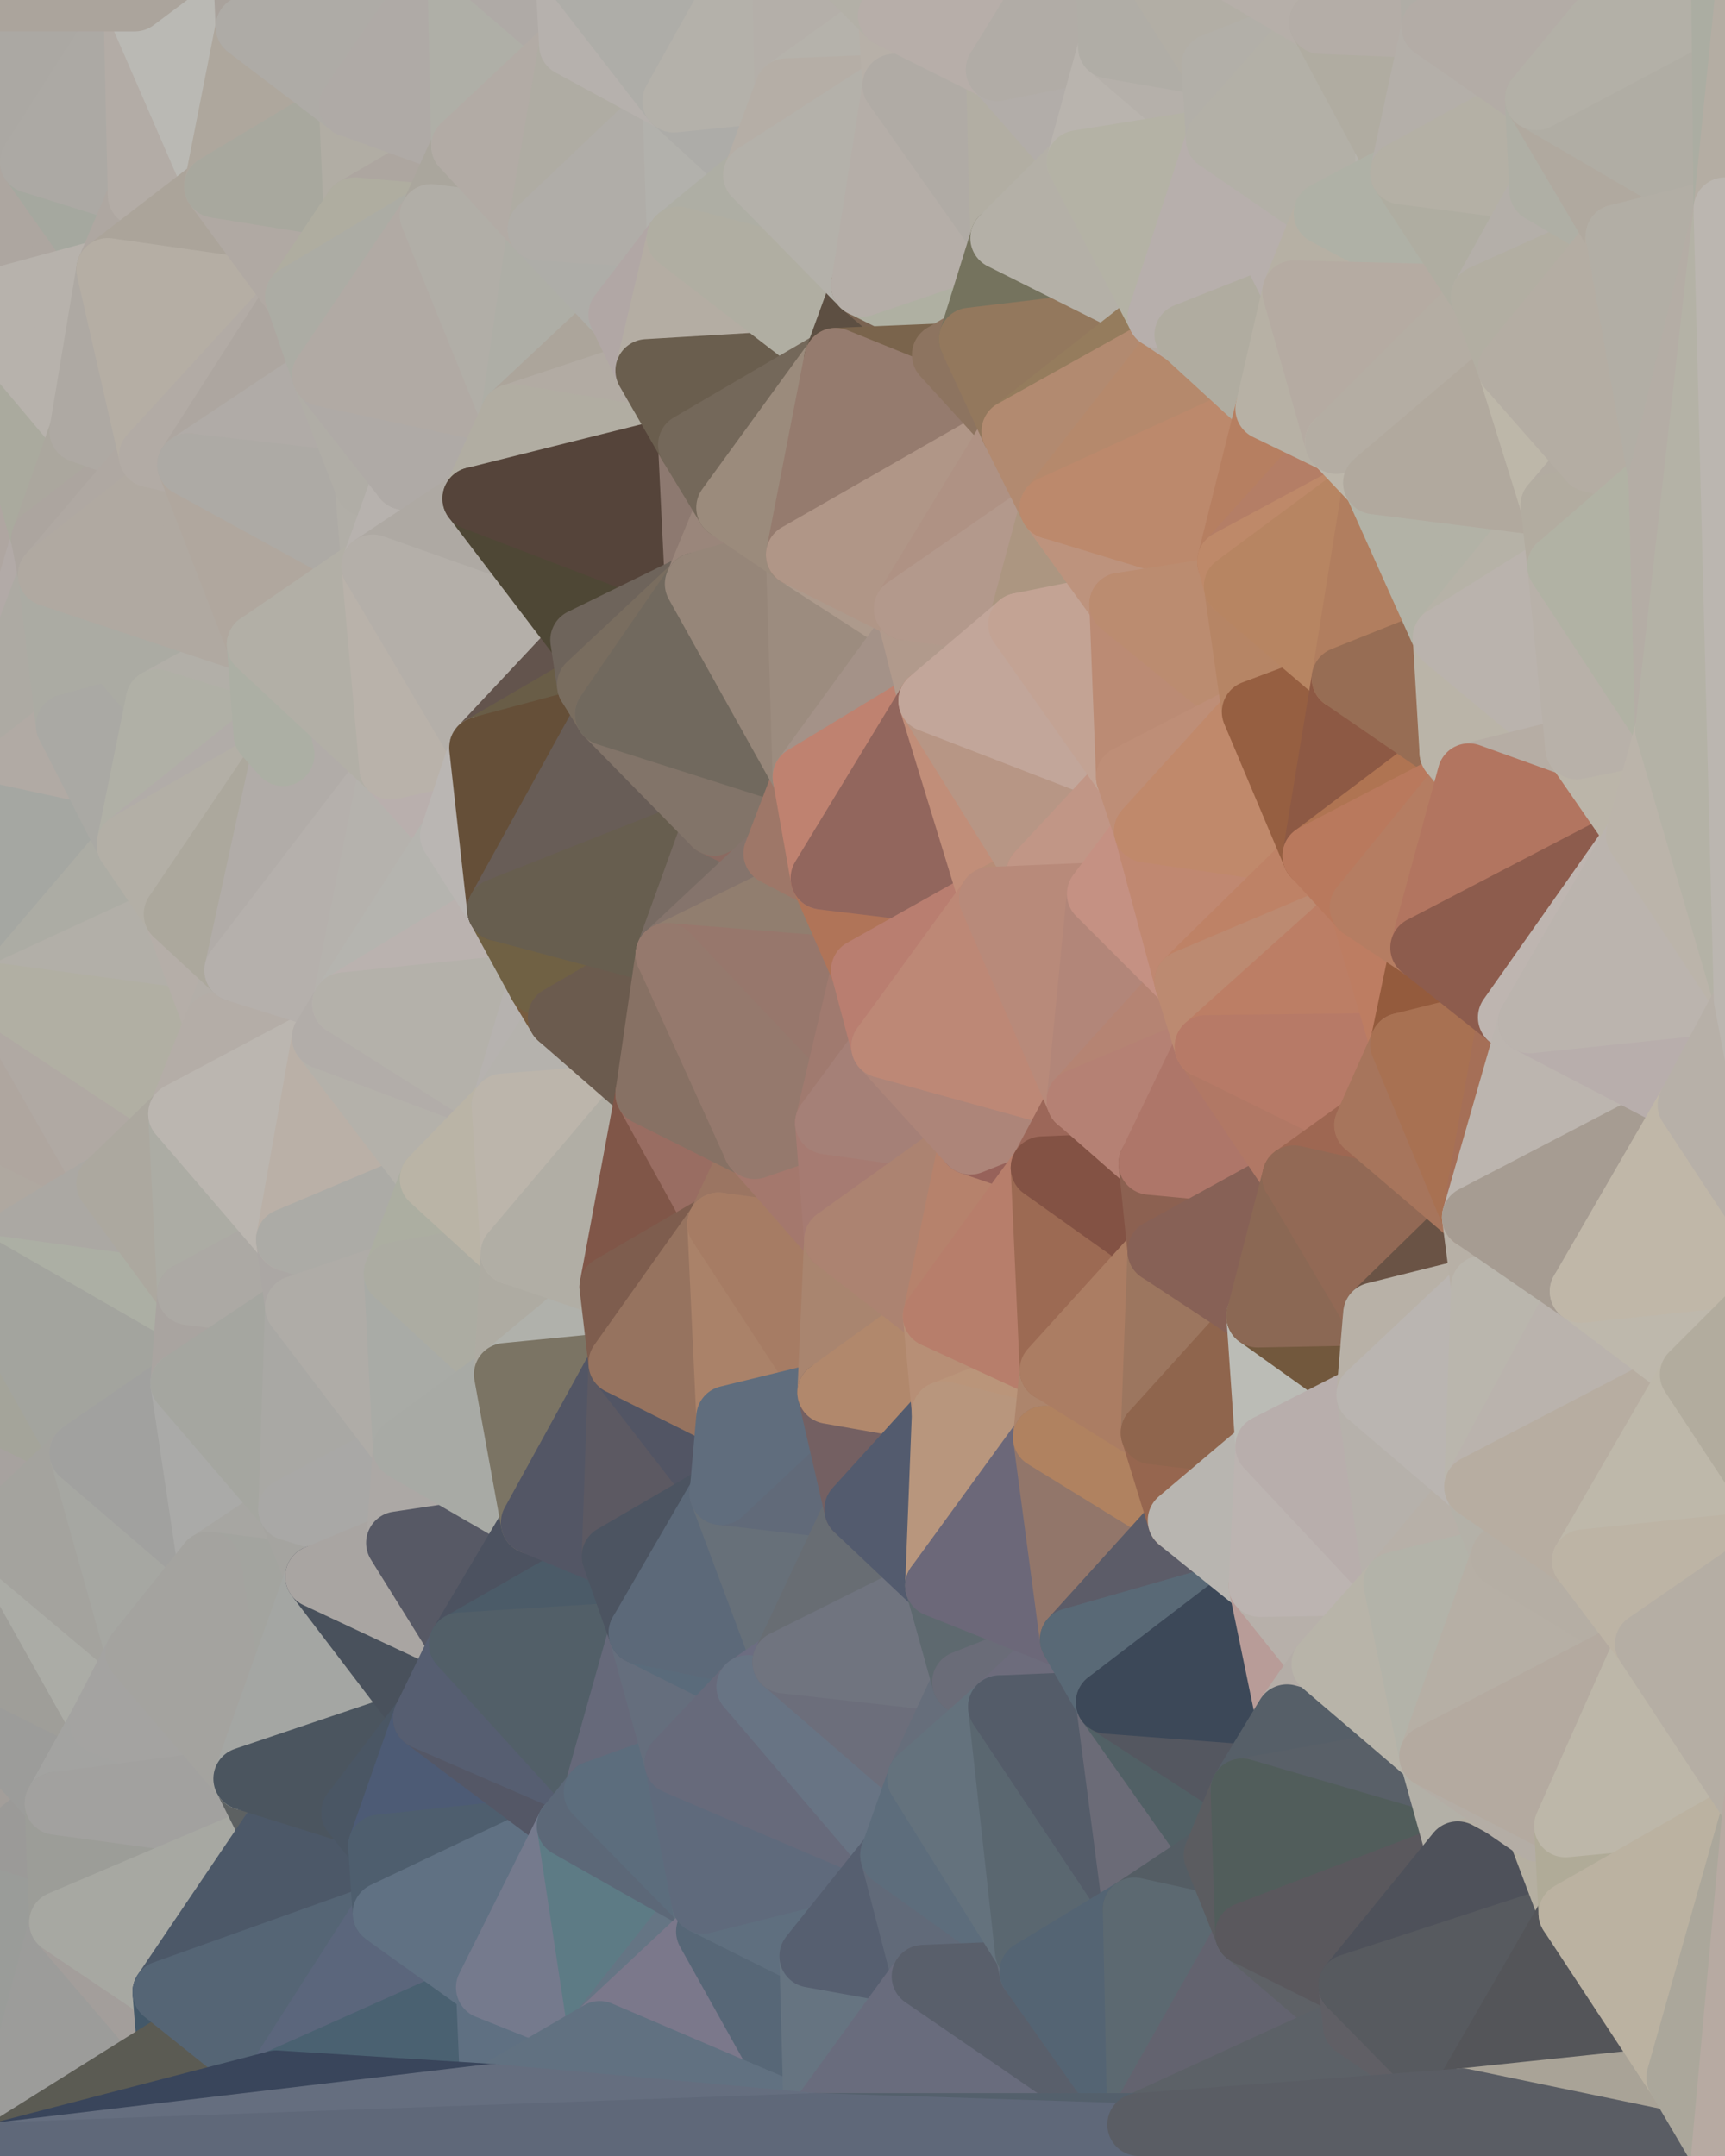 <?xml version="1.0" standalone="yes"?>
<svg width="768" height="960" xmlns="http://www.w3.org/2000/svg" version="1.1" ><polygon points="-59,600 -47,480 -33,16" fill="rgba(173, 170, 163, 1)" stroke="rgba(173, 170, 163, 1)" stroke-width="28" stroke-linejoin="round"/>
		<polygon points="-47,480 -59,600 -11,563" fill="rgba(170, 170, 162, 1)" stroke="rgba(170, 170, 162, 1)" stroke-width="28" stroke-linejoin="round"/>
		<polygon points="-33,16 -47,480 -11,136" fill="rgba(167, 164, 157, 1)" stroke="rgba(167, 164, 157, 1)" stroke-width="28" stroke-linejoin="round"/>
		<polygon points="-47,480 -17,360 -11,136" fill="rgba(173, 168, 165, 1)" stroke="rgba(173, 168, 165, 1)" stroke-width="28" stroke-linejoin="round"/>
		<polygon points="-17,360 -47,480 0,443" fill="rgba(176, 174, 161, 1)" stroke="rgba(176, 174, 161, 1)" stroke-width="28" stroke-linejoin="round"/>
		<polygon points="-59,600 -50,720 -2,683" fill="rgba(164, 163, 158, 1)" stroke="rgba(164, 163, 158, 1)" stroke-width="28" stroke-linejoin="round"/>
		<polygon points="-33,16 -11,136 14,72" fill="rgba(174, 167, 161, 1)" stroke="rgba(174, 167, 161, 1)" stroke-width="28" stroke-linejoin="round"/>
		<polygon points="-11,136 -17,360 19,240" fill="rgba(175, 166, 161, 1)" stroke="rgba(175, 166, 161, 1)" stroke-width="28" stroke-linejoin="round"/>
		<polygon points="19,240 -17,360 22,256" fill="rgba(178, 170, 167, 1)" stroke="rgba(178, 170, 167, 1)" stroke-width="28" stroke-linejoin="round"/>
		<polygon points="-50,720 -22,840 25,803" fill="rgba(163, 158, 154, 1)" stroke="rgba(163, 158, 154, 1)" stroke-width="28" stroke-linejoin="round"/>
		<polygon points="22,256 -17,360 30,323" fill="rgba(173, 170, 163, 1)" stroke="rgba(173, 170, 163, 1)" stroke-width="28" stroke-linejoin="round"/>
		<polygon points="0,0 -33,16 14,72" fill="rgba(160, 160, 150, 1)" stroke="rgba(160, 160, 150, 1)" stroke-width="28" stroke-linejoin="round"/>
		<polygon points="-22,840 -50,720 0,959" fill="rgba(159, 160, 155, 1)" stroke="rgba(159, 160, 155, 1)" stroke-width="28" stroke-linejoin="round"/>
		<polygon points="-11,136 19,240 36,192" fill="rgba(170, 170, 158, 1)" stroke="rgba(170, 170, 158, 1)" stroke-width="28" stroke-linejoin="round"/>
		<polygon points="-59,600 -2,683 36,647" fill="rgba(167, 162, 159, 1)" stroke="rgba(167, 162, 159, 1)" stroke-width="28" stroke-linejoin="round"/>
		<polygon points="25,803 -22,840 27,856" fill="rgba(155, 154, 152, 1)" stroke="rgba(155, 154, 152, 1)" stroke-width="28" stroke-linejoin="round"/>
		<polygon points="-50,720 25,803 45,767" fill="rgba(156, 156, 154, 1)" stroke="rgba(156, 156, 154, 1)" stroke-width="28" stroke-linejoin="round"/>
		<polygon points="-11,563 -59,600 36,647" fill="rgba(164, 164, 154, 1)" stroke="rgba(164, 164, 154, 1)" stroke-width="28" stroke-linejoin="round"/>
		<polygon points="-22,840 0,959 27,856" fill="rgba(154, 156, 153, 1)" stroke="rgba(154, 156, 153, 1)" stroke-width="28" stroke-linejoin="round"/>
		<polygon points="-47,480 -11,563 48,527" fill="rgba(175, 168, 160, 1)" stroke="rgba(175, 168, 160, 1)" stroke-width="28" stroke-linejoin="round"/>
		<polygon points="14,72 -11,136 48,120" fill="rgba(173, 166, 160, 1)" stroke="rgba(173, 166, 160, 1)" stroke-width="28" stroke-linejoin="round"/>
		<polygon points="-2,683 -50,720 45,767" fill="rgba(159, 158, 153, 1)" stroke="rgba(159, 158, 153, 1)" stroke-width="28" stroke-linejoin="round"/>
		<polygon points="0,443 -47,480 48,527" fill="rgba(175, 166, 159, 1)" stroke="rgba(175, 166, 159, 1)" stroke-width="28" stroke-linejoin="round"/>
		<polygon points="30,323 -17,360 57,376" fill="rgba(177, 170, 164, 1)" stroke="rgba(177, 170, 164, 1)" stroke-width="28" stroke-linejoin="round"/>
		<polygon points="-2,683 45,767 61,736" fill="rgba(171, 172, 166, 1)" stroke="rgba(171, 172, 166, 1)" stroke-width="28" stroke-linejoin="round"/>
		<polygon points="-17,360 0,443 57,376" fill="rgba(165, 167, 162, 1)" stroke="rgba(165, 167, 162, 1)" stroke-width="28" stroke-linejoin="round"/>
		<polygon points="14,72 48,120 62,87" fill="rgba(165, 168, 159, 1)" stroke="rgba(165, 168, 159, 1)" stroke-width="28" stroke-linejoin="round"/>
		<polygon points="-11,136 36,192 48,120" fill="rgba(183, 178, 172, 1)" stroke="rgba(183, 178, 172, 1)" stroke-width="28" stroke-linejoin="round"/>
		<polygon points="36,192 19,240 67,203" fill="rgba(171, 167, 158, 1)" stroke="rgba(171, 167, 158, 1)" stroke-width="28" stroke-linejoin="round"/>
		<polygon points="0,0 14,72 60,0" fill="rgba(171, 168, 163, 1)" stroke="rgba(171, 168, 163, 1)" stroke-width="28" stroke-linejoin="round"/>
		<polygon points="27,856 0,959 75,912" fill="rgba(156, 156, 154, 1)" stroke="rgba(156, 156, 154, 1)" stroke-width="28" stroke-linejoin="round"/>
		<polygon points="73,887 27,856 75,912" fill="rgba(163, 158, 155, 1)" stroke="rgba(163, 158, 155, 1)" stroke-width="28" stroke-linejoin="round"/>
		<polygon points="57,376 0,443 78,407" fill="rgba(172, 172, 164, 1)" stroke="rgba(172, 172, 164, 1)" stroke-width="28" stroke-linejoin="round"/>
		<polygon points="22,256 30,323 70,312" fill="rgba(171, 171, 163, 1)" stroke="rgba(171, 171, 163, 1)" stroke-width="28" stroke-linejoin="round"/>
		<polygon points="0,443 48,527 80,496" fill="rgba(176, 169, 163, 1)" stroke="rgba(176, 169, 163, 1)" stroke-width="28" stroke-linejoin="round"/>
		<polygon points="48,527 -11,563 84,576" fill="rgba(171, 168, 163, 1)" stroke="rgba(171, 168, 163, 1)" stroke-width="28" stroke-linejoin="round"/>
		<polygon points="-11,563 81,616 84,576" fill="rgba(172, 175, 164, 1)" stroke="rgba(172, 175, 164, 1)" stroke-width="28" stroke-linejoin="round"/>
		<polygon points="-11,563 36,647 81,616" fill="rgba(163, 164, 158, 1)" stroke="rgba(163, 164, 158, 1)" stroke-width="28" stroke-linejoin="round"/>
		<polygon points="30,323 57,376 70,312" fill="rgba(170, 169, 164, 1)" stroke="rgba(170, 169, 164, 1)" stroke-width="28" stroke-linejoin="round"/>
		<polygon points="36,647 -2,683 61,736" fill="rgba(164, 163, 158, 1)" stroke="rgba(164, 163, 158, 1)" stroke-width="28" stroke-linejoin="round"/>
		<polygon points="36,647 61,736 93,696" fill="rgba(166, 167, 162, 1)" stroke="rgba(166, 167, 162, 1)" stroke-width="28" stroke-linejoin="round"/>
		<polygon points="60,0 14,72 62,87" fill="rgba(172, 169, 164, 1)" stroke="rgba(172, 169, 164, 1)" stroke-width="28" stroke-linejoin="round"/>
		<polygon points="78,407 0,443 96,456" fill="rgba(178, 175, 168, 1)" stroke="rgba(178, 175, 168, 1)" stroke-width="28" stroke-linejoin="round"/>
		<polygon points="0,443 80,496 96,456" fill="rgba(177, 175, 163, 1)" stroke="rgba(177, 175, 163, 1)" stroke-width="28" stroke-linejoin="round"/>
		<polygon points="19,240 22,256 67,203" fill="rgba(172, 165, 159, 1)" stroke="rgba(172, 165, 159, 1)" stroke-width="28" stroke-linejoin="round"/>
		<polygon points="78,407 96,456 105,432" fill="rgba(181, 174, 168, 1)" stroke="rgba(181, 174, 168, 1)" stroke-width="28" stroke-linejoin="round"/>
		<polygon points="48,120 36,192 67,203" fill="rgba(174, 169, 163, 1)" stroke="rgba(174, 169, 163, 1)" stroke-width="28" stroke-linejoin="round"/>
		<polygon points="67,203 22,256 84,207" fill="rgba(175, 168, 162, 1)" stroke="rgba(175, 168, 162, 1)" stroke-width="28" stroke-linejoin="round"/>
		<polygon points="45,767 25,803 109,792" fill="rgba(163, 163, 161, 1)" stroke="rgba(163, 163, 161, 1)" stroke-width="28" stroke-linejoin="round"/>
		<polygon points="62,87 48,120 96,83" fill="rgba(174, 167, 161, 1)" stroke="rgba(174, 167, 161, 1)" stroke-width="28" stroke-linejoin="round"/>
		<polygon points="108,-36 60,0 110,12" fill="rgba(179, 176, 167, 1)" stroke="rgba(179, 176, 167, 1)" stroke-width="28" stroke-linejoin="round"/>
		<polygon points="61,736 45,767 109,792" fill="rgba(164, 163, 161, 1)" stroke="rgba(164, 163, 161, 1)" stroke-width="28" stroke-linejoin="round"/>
		<polygon points="60,0 62,87 96,83" fill="rgba(179, 172, 166, 1)" stroke="rgba(179, 172, 166, 1)" stroke-width="28" stroke-linejoin="round"/>
		<polygon points="81,616 36,647 93,696" fill="rgba(161, 161, 159, 1)" stroke="rgba(161, 161, 159, 1)" stroke-width="28" stroke-linejoin="round"/>
		<polygon points="25,803 27,856 121,816" fill="rgba(156, 157, 152, 1)" stroke="rgba(156, 157, 152, 1)" stroke-width="28" stroke-linejoin="round"/>
		<polygon points="109,792 25,803 121,816" fill="rgba(162, 161, 159, 1)" stroke="rgba(162, 161, 159, 1)" stroke-width="28" stroke-linejoin="round"/>
		<polygon points="22,256 70,312 115,287" fill="rgba(171, 171, 163, 1)" stroke="rgba(171, 171, 163, 1)" stroke-width="28" stroke-linejoin="round"/>
		<polygon points="60,0 96,83 110,12" fill="rgba(186, 185, 180, 1)" stroke="rgba(186, 185, 180, 1)" stroke-width="28" stroke-linejoin="round"/>
		<polygon points="27,856 73,887 121,816" fill="rgba(167, 168, 162, 1)" stroke="rgba(167, 168, 162, 1)" stroke-width="28" stroke-linejoin="round"/>
		<polygon points="115,287 70,312 118,327" fill="rgba(178, 175, 168, 1)" stroke="rgba(178, 175, 168, 1)" stroke-width="28" stroke-linejoin="round"/>
		<polygon points="70,312 57,376 118,327" fill="rgba(176, 176, 166, 1)" stroke="rgba(176, 176, 166, 1)" stroke-width="28" stroke-linejoin="round"/>
		<polygon points="84,207 22,256 115,287" fill="rgba(176, 169, 161, 1)" stroke="rgba(176, 169, 161, 1)" stroke-width="28" stroke-linejoin="round"/>
		<polygon points="0,0 60,0 108,-36" fill="rgba(171, 164, 156, 1)" stroke="rgba(171, 164, 156, 1)" stroke-width="28" stroke-linejoin="round"/>
		<polygon points="80,496 48,527 84,576" fill="rgba(172, 168, 159, 1)" stroke="rgba(172, 168, 159, 1)" stroke-width="28" stroke-linejoin="round"/>
		<polygon points="80,496 84,576 128,552" fill="rgba(172, 172, 164, 1)" stroke="rgba(172, 172, 164, 1)" stroke-width="28" stroke-linejoin="round"/>
		<polygon points="84,576 81,616 132,582" fill="rgba(169, 164, 160, 1)" stroke="rgba(169, 164, 160, 1)" stroke-width="28" stroke-linejoin="round"/>
		<polygon points="128,552 84,576 132,582" fill="rgba(172, 169, 164, 1)" stroke="rgba(172, 169, 164, 1)" stroke-width="28" stroke-linejoin="round"/>
		<polygon points="96,83 48,120 132,132" fill="rgba(171, 164, 154, 1)" stroke="rgba(171, 164, 154, 1)" stroke-width="28" stroke-linejoin="round"/>
		<polygon points="48,120 67,203 132,132" fill="rgba(181, 174, 164, 1)" stroke="rgba(181, 174, 164, 1)" stroke-width="28" stroke-linejoin="round"/>
		<polygon points="67,203 84,207 132,132" fill="rgba(178, 171, 165, 1)" stroke="rgba(178, 171, 165, 1)" stroke-width="28" stroke-linejoin="round"/>
		<polygon points="81,616 93,696 129,672" fill="rgba(170, 170, 168, 1)" stroke="rgba(170, 170, 168, 1)" stroke-width="28" stroke-linejoin="round"/>
		<polygon points="118,327 57,376 126,336" fill="rgba(177, 172, 168, 1)" stroke="rgba(177, 172, 168, 1)" stroke-width="28" stroke-linejoin="round"/>
		<polygon points="73,887 75,912 123,927" fill="rgba(67, 88, 105, 1)" stroke="rgba(67, 88, 105, 1)" stroke-width="28" stroke-linejoin="round"/>
		<polygon points="129,672 93,696 141,702" fill="rgba(167, 166, 162, 1)" stroke="rgba(167, 166, 162, 1)" stroke-width="28" stroke-linejoin="round"/>
		<polygon points="57,376 78,407 126,336" fill="rgba(179, 175, 166, 1)" stroke="rgba(179, 175, 166, 1)" stroke-width="28" stroke-linejoin="round"/>
		<polygon points="105,432 96,456 144,462" fill="rgba(179, 174, 168, 1)" stroke="rgba(179, 174, 168, 1)" stroke-width="28" stroke-linejoin="round"/>
		<polygon points="132,132 84,207 144,167" fill="rgba(173, 166, 160, 1)" stroke="rgba(173, 166, 160, 1)" stroke-width="28" stroke-linejoin="round"/>
		<polygon points="105,432 144,462 153,447" fill="rgba(181, 178, 173, 1)" stroke="rgba(181, 178, 173, 1)" stroke-width="28" stroke-linejoin="round"/>
		<polygon points="96,456 80,496 144,462" fill="rgba(180, 173, 167, 1)" stroke="rgba(180, 173, 167, 1)" stroke-width="28" stroke-linejoin="round"/>
		<polygon points="110,12 96,83 156,47" fill="rgba(174, 167, 157, 1)" stroke="rgba(174, 167, 157, 1)" stroke-width="28" stroke-linejoin="round"/>
		<polygon points="96,83 132,132 158,93" fill="rgba(176, 169, 163, 1)" stroke="rgba(176, 169, 163, 1)" stroke-width="28" stroke-linejoin="round"/>
		<polygon points="109,792 121,816 157,807" fill="rgba(93, 97, 98, 1)" stroke="rgba(93, 97, 98, 1)" stroke-width="28" stroke-linejoin="round"/>
		<polygon points="93,696 109,792 141,702" fill="rgba(163, 164, 159, 1)" stroke="rgba(163, 164, 159, 1)" stroke-width="28" stroke-linejoin="round"/>
		<polygon points="75,912 0,959 123,927" fill="rgba(91, 91, 83, 1)" stroke="rgba(91, 91, 83, 1)" stroke-width="28" stroke-linejoin="round"/>
		<polygon points="93,696 61,736 109,792" fill="rgba(164, 163, 159, 1)" stroke="rgba(164, 163, 159, 1)" stroke-width="28" stroke-linejoin="round"/>
		<polygon points="144,167 84,207 163,216" fill="rgba(176, 171, 167, 1)" stroke="rgba(176, 171, 167, 1)" stroke-width="28" stroke-linejoin="round"/>
		<polygon points="156,47 96,83 158,93" fill="rgba(168, 168, 158, 1)" stroke="rgba(168, 168, 158, 1)" stroke-width="28" stroke-linejoin="round"/>
		<polygon points="84,207 115,287 166,252" fill="rgba(176, 167, 158, 1)" stroke="rgba(176, 167, 158, 1)" stroke-width="28" stroke-linejoin="round"/>
		<polygon points="163,216 84,207 166,252" fill="rgba(173, 170, 165, 1)" stroke="rgba(173, 170, 165, 1)" stroke-width="28" stroke-linejoin="round"/>
		<polygon points="157,807 121,816 169,822" fill="rgba(80, 87, 105, 1)" stroke="rgba(80, 87, 105, 1)" stroke-width="28" stroke-linejoin="round"/>
		<polygon points="81,616 129,672 132,582" fill="rgba(165, 166, 160, 1)" stroke="rgba(165, 166, 160, 1)" stroke-width="28" stroke-linejoin="round"/>
		<polygon points="169,822 121,816 171,852" fill="rgba(96, 104, 125, 1)" stroke="rgba(96, 104, 125, 1)" stroke-width="28" stroke-linejoin="round"/>
		<polygon points="121,816 73,887 171,852" fill="rgba(76, 88, 104, 1)" stroke="rgba(76, 88, 104, 1)" stroke-width="28" stroke-linejoin="round"/>
		<polygon points="80,496 128,552 144,462" fill="rgba(187, 182, 176, 1)" stroke="rgba(187, 182, 176, 1)" stroke-width="28" stroke-linejoin="round"/>
		<polygon points="78,407 105,432 126,336" fill="rgba(172, 168, 157, 1)" stroke="rgba(172, 168, 157, 1)" stroke-width="28" stroke-linejoin="round"/>
		<polygon points="128,552 132,582 176,567" fill="rgba(171, 167, 164, 1)" stroke="rgba(171, 167, 164, 1)" stroke-width="28" stroke-linejoin="round"/>
		<polygon points="73,887 123,927 171,852" fill="rgba(85, 101, 117, 1)" stroke="rgba(85, 101, 117, 1)" stroke-width="28" stroke-linejoin="round"/>
		<polygon points="129,672 141,702 177,687" fill="rgba(165, 164, 160, 1)" stroke="rgba(165, 164, 160, 1)" stroke-width="28" stroke-linejoin="round"/>
		<polygon points="132,582 129,672 180,645" fill="rgba(169, 168, 164, 1)" stroke="rgba(169, 168, 164, 1)" stroke-width="28" stroke-linejoin="round"/>
		<polygon points="129,672 177,687 180,645" fill="rgba(169, 168, 166, 1)" stroke="rgba(169, 168, 166, 1)" stroke-width="28" stroke-linejoin="round"/>
		<polygon points="141,702 109,792 189,765" fill="rgba(164, 166, 163, 1)" stroke="rgba(164, 166, 163, 1)" stroke-width="28" stroke-linejoin="round"/>
		<polygon points="109,792 157,807 189,765" fill="rgba(75, 85, 95, 1)" stroke="rgba(75, 85, 95, 1)" stroke-width="28" stroke-linejoin="round"/>
		<polygon points="144,462 128,552 192,525" fill="rgba(186, 176, 167, 1)" stroke="rgba(186, 176, 167, 1)" stroke-width="28" stroke-linejoin="round"/>
		<polygon points="128,552 176,567 192,525" fill="rgba(172, 171, 166, 1)" stroke="rgba(172, 171, 166, 1)" stroke-width="28" stroke-linejoin="round"/>
		<polygon points="163,216 166,252 180,213" fill="rgba(177, 174, 167, 1)" stroke="rgba(177, 174, 167, 1)" stroke-width="28" stroke-linejoin="round"/>
		<polygon points="144,167 163,216 180,213" fill="rgba(176, 173, 166, 1)" stroke="rgba(176, 173, 166, 1)" stroke-width="28" stroke-linejoin="round"/>
		<polygon points="115,287 126,336 174,342" fill="rgba(178, 175, 166, 1)" stroke="rgba(178, 175, 166, 1)" stroke-width="28" stroke-linejoin="round"/>
		<polygon points="126,336 105,432 174,342" fill="rgba(177, 172, 168, 1)" stroke="rgba(177, 172, 168, 1)" stroke-width="28" stroke-linejoin="round"/>
		<polygon points="115,287 118,327 126,336" fill="rgba(172, 175, 164, 1)" stroke="rgba(172, 175, 164, 1)" stroke-width="28" stroke-linejoin="round"/>
		<polygon points="105,432 153,447 174,342" fill="rgba(181, 176, 172, 1)" stroke="rgba(181, 176, 172, 1)" stroke-width="28" stroke-linejoin="round"/>
		<polygon points="108,-36 110,12 204,-23" fill="rgba(169, 162, 156, 1)" stroke="rgba(169, 162, 156, 1)" stroke-width="28" stroke-linejoin="round"/>
		<polygon points="174,342 153,447 201,372" fill="rgba(181, 178, 173, 1)" stroke="rgba(181, 178, 173, 1)" stroke-width="28" stroke-linejoin="round"/>
		<polygon points="141,702 189,765 205,732" fill="rgba(73, 81, 92, 1)" stroke="rgba(73, 81, 92, 1)" stroke-width="28" stroke-linejoin="round"/>
		<polygon points="156,47 158,93 206,65" fill="rgba(177, 173, 164, 1)" stroke="rgba(177, 173, 164, 1)" stroke-width="28" stroke-linejoin="round"/>
		<polygon points="158,93 192,96 206,65" fill="rgba(173, 166, 160, 1)" stroke="rgba(173, 166, 160, 1)" stroke-width="28" stroke-linejoin="round"/>
		<polygon points="177,687 141,702 205,732" fill="rgba(169, 165, 162, 1)" stroke="rgba(169, 165, 162, 1)" stroke-width="28" stroke-linejoin="round"/>
		<polygon points="110,12 156,47 204,-23" fill="rgba(174, 171, 166, 1)" stroke="rgba(174, 171, 166, 1)" stroke-width="28" stroke-linejoin="round"/>
		<polygon points="176,567 132,582 180,645" fill="rgba(175, 172, 167, 1)" stroke="rgba(175, 172, 167, 1)" stroke-width="28" stroke-linejoin="round"/>
		<polygon points="166,252 115,287 174,342" fill="rgba(178, 175, 166, 1)" stroke="rgba(178, 175, 166, 1)" stroke-width="28" stroke-linejoin="round"/>
		<polygon points="158,93 132,132 192,96" fill="rgba(175, 173, 160, 1)" stroke="rgba(175, 173, 160, 1)" stroke-width="28" stroke-linejoin="round"/>
		<polygon points="180,213 166,252 211,222" fill="rgba(183, 178, 174, 1)" stroke="rgba(183, 178, 174, 1)" stroke-width="28" stroke-linejoin="round"/>
		<polygon points="157,807 169,822 189,765" fill="rgba(74, 86, 100, 1)" stroke="rgba(74, 86, 100, 1)" stroke-width="28" stroke-linejoin="round"/>
		<polygon points="171,852 123,927 217,885" fill="rgba(91, 102, 124, 1)" stroke="rgba(91, 102, 124, 1)" stroke-width="28" stroke-linejoin="round"/>
		<polygon points="174,342 201,372 214,333" fill="rgba(185, 175, 173, 1)" stroke="rgba(185, 175, 173, 1)" stroke-width="28" stroke-linejoin="round"/>
		<polygon points="132,132 144,167 192,96" fill="rgba(172, 172, 164, 1)" stroke="rgba(172, 172, 164, 1)" stroke-width="28" stroke-linejoin="round"/>
		<polygon points="201,372 153,447 222,405" fill="rgba(181, 180, 175, 1)" stroke="rgba(181, 180, 175, 1)" stroke-width="28" stroke-linejoin="round"/>
		<polygon points="217,885 123,927 219,933" fill="rgba(74, 97, 113, 1)" stroke="rgba(74, 97, 113, 1)" stroke-width="28" stroke-linejoin="round"/>
		<polygon points="144,462 192,525 224,492" fill="rgba(180, 177, 170, 1)" stroke="rgba(180, 177, 170, 1)" stroke-width="28" stroke-linejoin="round"/>
		<polygon points="176,567 180,645 225,612" fill="rgba(169, 171, 166, 1)" stroke="rgba(169, 171, 166, 1)" stroke-width="28" stroke-linejoin="round"/>
		<polygon points="153,447 144,462 224,492" fill="rgba(178, 173, 169, 1)" stroke="rgba(178, 173, 169, 1)" stroke-width="28" stroke-linejoin="round"/>
		<polygon points="192,525 176,567 228,558" fill="rgba(172, 174, 161, 1)" stroke="rgba(172, 174, 161, 1)" stroke-width="28" stroke-linejoin="round"/>
		<polygon points="180,213 211,222 228,185" fill="rgba(173, 170, 163, 1)" stroke="rgba(173, 170, 163, 1)" stroke-width="28" stroke-linejoin="round"/>
		<polygon points="144,167 180,213 228,185" fill="rgba(175, 170, 166, 1)" stroke="rgba(175, 170, 166, 1)" stroke-width="28" stroke-linejoin="round"/>
		<polygon points="166,252 174,342 214,333" fill="rgba(185, 178, 170, 1)" stroke="rgba(185, 178, 170, 1)" stroke-width="28" stroke-linejoin="round"/>
		<polygon points="180,645 177,687 237,678" fill="rgba(172, 168, 165, 1)" stroke="rgba(172, 168, 165, 1)" stroke-width="28" stroke-linejoin="round"/>
		<polygon points="176,567 225,612 228,558" fill="rgba(172, 172, 162, 1)" stroke="rgba(172, 172, 162, 1)" stroke-width="28" stroke-linejoin="round"/>
		<polygon points="204,-23 156,47 206,65" fill="rgba(175, 170, 166, 1)" stroke="rgba(175, 170, 166, 1)" stroke-width="28" stroke-linejoin="round"/>
		<polygon points="206,65 192,96 240,102" fill="rgba(170, 166, 157, 1)" stroke="rgba(170, 166, 157, 1)" stroke-width="28" stroke-linejoin="round"/>
		<polygon points="222,405 153,447 240,438" fill="rgba(186, 178, 175, 1)" stroke="rgba(186, 178, 175, 1)" stroke-width="28" stroke-linejoin="round"/>
		<polygon points="153,447 224,492 240,438" fill="rgba(180, 177, 170, 1)" stroke="rgba(180, 177, 170, 1)" stroke-width="28" stroke-linejoin="round"/>
		<polygon points="177,687 205,732 237,678" fill="rgba(87, 89, 101, 1)" stroke="rgba(87, 89, 101, 1)" stroke-width="28" stroke-linejoin="round"/>
		<polygon points="192,96 144,167 228,185" fill="rgba(177, 170, 164, 1)" stroke="rgba(177, 170, 164, 1)" stroke-width="28" stroke-linejoin="round"/>
		<polygon points="240,438 224,492 249,453" fill="rgba(182, 178, 175, 1)" stroke="rgba(182, 178, 175, 1)" stroke-width="28" stroke-linejoin="round"/>
		<polygon points="189,765 169,822 253,813" fill="rgba(77, 91, 117, 1)" stroke="rgba(77, 91, 117, 1)" stroke-width="28" stroke-linejoin="round"/>
		<polygon points="225,612 180,645 237,678" fill="rgba(168, 170, 165, 1)" stroke="rgba(168, 170, 165, 1)" stroke-width="28" stroke-linejoin="round"/>
		<polygon points="204,-23 206,65 254,20" fill="rgba(175, 175, 167, 1)" stroke="rgba(175, 175, 167, 1)" stroke-width="28" stroke-linejoin="round"/>
		<polygon points="252,-17 204,-23 254,20" fill="rgba(175, 170, 166, 1)" stroke="rgba(175, 170, 166, 1)" stroke-width="28" stroke-linejoin="round"/>
		<polygon points="169,822 171,852 253,813" fill="rgba(78, 94, 110, 1)" stroke="rgba(78, 94, 110, 1)" stroke-width="28" stroke-linejoin="round"/>
		<polygon points="192,96 228,185 240,102" fill="rgba(177, 174, 167, 1)" stroke="rgba(177, 174, 167, 1)" stroke-width="28" stroke-linejoin="round"/>
		<polygon points="224,492 192,525 228,558" fill="rgba(186, 180, 166, 1)" stroke="rgba(186, 180, 166, 1)" stroke-width="28" stroke-linejoin="round"/>
		<polygon points="211,222 166,252 259,285" fill="rgba(174, 169, 163, 1)" stroke="rgba(174, 169, 163, 1)" stroke-width="28" stroke-linejoin="round"/>
		<polygon points="166,252 214,333 259,285" fill="rgba(180, 175, 169, 1)" stroke="rgba(180, 175, 169, 1)" stroke-width="28" stroke-linejoin="round"/>
		<polygon points="171,852 217,885 253,813" fill="rgba(96, 113, 131, 1)" stroke="rgba(96, 113, 131, 1)" stroke-width="28" stroke-linejoin="round"/>
		<polygon points="259,285 214,333 262,305" fill="rgba(99, 84, 77, 1)" stroke="rgba(99, 84, 77, 1)" stroke-width="28" stroke-linejoin="round"/>
		<polygon points="217,885 219,933 267,905" fill="rgba(95, 112, 130, 1)" stroke="rgba(95, 112, 130, 1)" stroke-width="28" stroke-linejoin="round"/>
		<polygon points="189,765 253,813 265,798" fill="rgba(84, 87, 102, 1)" stroke="rgba(84, 87, 102, 1)" stroke-width="28" stroke-linejoin="round"/>
		<polygon points="262,305 214,333 270,318" fill="rgba(105, 93, 71, 1)" stroke="rgba(105, 93, 71, 1)" stroke-width="28" stroke-linejoin="round"/>
		<polygon points="228,558 225,612 272,573" fill="rgba(174, 171, 162, 1)" stroke="rgba(174, 171, 162, 1)" stroke-width="28" stroke-linejoin="round"/>
		<polygon points="272,573 225,612 276,607" fill="rgba(176, 177, 171, 1)" stroke="rgba(176, 177, 171, 1)" stroke-width="28" stroke-linejoin="round"/>
		<polygon points="240,102 228,185 276,140" fill="rgba(174, 174, 166, 1)" stroke="rgba(174, 174, 166, 1)" stroke-width="28" stroke-linejoin="round"/>
		<polygon points="237,678 205,732 273,693" fill="rgba(76, 82, 96, 1)" stroke="rgba(76, 82, 96, 1)" stroke-width="28" stroke-linejoin="round"/>
		<polygon points="205,732 189,765 265,798" fill="rgba(86, 94, 113, 1)" stroke="rgba(86, 94, 113, 1)" stroke-width="28" stroke-linejoin="round"/>
		<polygon points="273,693 205,732 285,727" fill="rgba(75, 91, 104, 1)" stroke="rgba(75, 91, 104, 1)" stroke-width="28" stroke-linejoin="round"/>
		<polygon points="276,140 228,185 288,165" fill="rgba(172, 165, 155, 1)" stroke="rgba(172, 165, 155, 1)" stroke-width="28" stroke-linejoin="round"/>
		<polygon points="249,453 224,492 288,487" fill="rgba(181, 178, 173, 1)" stroke="rgba(181, 178, 173, 1)" stroke-width="28" stroke-linejoin="round"/>
		<polygon points="205,732 265,798 285,727" fill="rgba(82, 95, 104, 1)" stroke="rgba(82, 95, 104, 1)" stroke-width="28" stroke-linejoin="round"/>
		<polygon points="225,612 237,678 276,607" fill="rgba(123, 116, 100, 1)" stroke="rgba(123, 116, 100, 1)" stroke-width="28" stroke-linejoin="round"/>
		<polygon points="206,65 240,102 254,20" fill="rgba(178, 171, 165, 1)" stroke="rgba(178, 171, 165, 1)" stroke-width="28" stroke-linejoin="round"/>
		<polygon points="214,333 201,372 222,405" fill="rgba(186, 182, 179, 1)" stroke="rgba(186, 182, 179, 1)" stroke-width="28" stroke-linejoin="round"/>
		<polygon points="240,438 249,453 297,425" fill="rgba(119, 92, 63, 1)" stroke="rgba(119, 92, 63, 1)" stroke-width="28" stroke-linejoin="round"/>
		<polygon points="240,102 276,140 302,106" fill="rgba(174, 173, 168, 1)" stroke="rgba(174, 173, 168, 1)" stroke-width="28" stroke-linejoin="round"/>
		<polygon points="254,20 240,102 300,45" fill="rgba(175, 172, 163, 1)" stroke="rgba(175, 172, 163, 1)" stroke-width="28" stroke-linejoin="round"/>
		<polygon points="222,405 240,438 297,425" fill="rgba(112, 97, 68, 1)" stroke="rgba(112, 97, 68, 1)" stroke-width="28" stroke-linejoin="round"/>
		<polygon points="224,492 228,558 288,487" fill="rgba(188, 181, 171, 1)" stroke="rgba(188, 181, 171, 1)" stroke-width="28" stroke-linejoin="round"/>
		<polygon points="214,333 222,405 270,318" fill="rgba(101, 79, 56, 1)" stroke="rgba(101, 79, 56, 1)" stroke-width="28" stroke-linejoin="round"/>
		<polygon points="253,813 217,885 267,905" fill="rgba(117, 122, 141, 1)" stroke="rgba(117, 122, 141, 1)" stroke-width="28" stroke-linejoin="round"/>
		<polygon points="288,165 228,185 307,198" fill="rgba(178, 171, 163, 1)" stroke="rgba(178, 171, 163, 1)" stroke-width="28" stroke-linejoin="round"/>
		<polygon points="285,727 265,798 301,785" fill="rgba(102, 105, 122, 1)" stroke="rgba(102, 105, 122, 1)" stroke-width="28" stroke-linejoin="round"/>
		<polygon points="228,558 272,573 288,487" fill="rgba(177, 174, 165, 1)" stroke="rgba(177, 174, 165, 1)" stroke-width="28" stroke-linejoin="round"/>
		<polygon points="253,813 267,905 313,847" fill="rgba(93, 123, 133, 1)" stroke="rgba(93, 123, 133, 1)" stroke-width="28" stroke-linejoin="round"/>
		<polygon points="228,185 211,222 307,198" fill="rgba(177, 173, 162, 1)" stroke="rgba(177, 173, 162, 1)" stroke-width="28" stroke-linejoin="round"/>
		<polygon points="300,45 240,102 302,106" fill="rgba(176, 173, 168, 1)" stroke="rgba(176, 173, 168, 1)" stroke-width="28" stroke-linejoin="round"/>
		<polygon points="237,678 273,693 276,607" fill="rgba(83, 86, 101, 1)" stroke="rgba(83, 86, 101, 1)" stroke-width="28" stroke-linejoin="round"/>
		<polygon points="313,847 267,905 315,860" fill="rgba(101, 117, 132, 1)" stroke="rgba(101, 117, 132, 1)" stroke-width="28" stroke-linejoin="round"/>
		<polygon points="249,453 288,487 297,425" fill="rgba(107, 91, 78, 1)" stroke="rgba(107, 91, 78, 1)" stroke-width="28" stroke-linejoin="round"/>
		<polygon points="270,318 222,405 318,367" fill="rgba(104, 93, 87, 1)" stroke="rgba(104, 93, 87, 1)" stroke-width="28" stroke-linejoin="round"/>
		<polygon points="265,798 253,813 313,847" fill="rgba(92, 104, 120, 1)" stroke="rgba(92, 104, 120, 1)" stroke-width="28" stroke-linejoin="round"/>
		<polygon points="211,222 259,285 310,260" fill="rgba(78, 71, 53, 1)" stroke="rgba(78, 71, 53, 1)" stroke-width="28" stroke-linejoin="round"/>
		<polygon points="307,198 211,222 310,260" fill="rgba(85, 68, 58, 1)" stroke="rgba(85, 68, 58, 1)" stroke-width="28" stroke-linejoin="round"/>
		<polygon points="222,405 297,425 318,367" fill="rgba(103, 94, 79, 1)" stroke="rgba(103, 94, 79, 1)" stroke-width="28" stroke-linejoin="round"/>
		<polygon points="276,607 273,693 321,665" fill="rgba(92, 89, 98, 1)" stroke="rgba(92, 89, 98, 1)" stroke-width="28" stroke-linejoin="round"/>
		<polygon points="288,487 272,573 320,545" fill="rgba(128, 86, 72, 1)" stroke="rgba(128, 86, 72, 1)" stroke-width="28" stroke-linejoin="round"/>
		<polygon points="276,607 321,665 324,631" fill="rgba(82, 85, 100, 1)" stroke="rgba(82, 85, 100, 1)" stroke-width="28" stroke-linejoin="round"/>
		<polygon points="307,198 310,260 324,226" fill="rgba(141, 121, 112, 1)" stroke="rgba(141, 121, 112, 1)" stroke-width="28" stroke-linejoin="round"/>
		<polygon points="301,785 265,798 313,847" fill="rgba(92, 109, 125, 1)" stroke="rgba(92, 109, 125, 1)" stroke-width="28" stroke-linejoin="round"/>
		<polygon points="259,285 262,305 310,260" fill="rgba(110, 100, 91, 1)" stroke="rgba(110, 100, 91, 1)" stroke-width="28" stroke-linejoin="round"/>
		<polygon points="262,305 270,318 310,260" fill="rgba(121, 109, 95, 1)" stroke="rgba(121, 109, 95, 1)" stroke-width="28" stroke-linejoin="round"/>
		<polygon points="285,727 301,785 333,751" fill="rgba(101, 110, 125, 1)" stroke="rgba(101, 110, 125, 1)" stroke-width="28" stroke-linejoin="round"/>
		<polygon points="288,487 320,545 336,511" fill="rgba(153, 109, 98, 1)" stroke="rgba(153, 109, 98, 1)" stroke-width="28" stroke-linejoin="round"/>
		<polygon points="300,45 302,106 336,78" fill="rgba(178, 177, 172, 1)" stroke="rgba(178, 177, 172, 1)" stroke-width="28" stroke-linejoin="round"/>
		<polygon points="276,140 288,165 302,106" fill="rgba(177, 167, 165, 1)" stroke="rgba(177, 167, 165, 1)" stroke-width="28" stroke-linejoin="round"/>
		<polygon points="252,-17 254,20 300,45" fill="rgba(182, 177, 173, 1)" stroke="rgba(182, 177, 173, 1)" stroke-width="28" stroke-linejoin="round"/>
		<polygon points="273,693 285,727 321,665" fill="rgba(76, 84, 97, 1)" stroke="rgba(76, 84, 97, 1)" stroke-width="28" stroke-linejoin="round"/>
		<polygon points="300,45 336,78 350,40" fill="rgba(173, 172, 168, 1)" stroke="rgba(173, 172, 168, 1)" stroke-width="28" stroke-linejoin="round"/>
		<polygon points="318,367 297,425 345,380" fill="rgba(120, 107, 99, 1)" stroke="rgba(120, 107, 99, 1)" stroke-width="28" stroke-linejoin="round"/>
		<polygon points="272,573 276,607 320,545" fill="rgba(126, 93, 78, 1)" stroke="rgba(126, 93, 78, 1)" stroke-width="28" stroke-linejoin="round"/>
		<polygon points="324,226 310,260 355,247" fill="rgba(154, 134, 123, 1)" stroke="rgba(154, 134, 123, 1)" stroke-width="28" stroke-linejoin="round"/>
		<polygon points="285,727 333,751 349,740" fill="rgba(90, 107, 123, 1)" stroke="rgba(90, 107, 123, 1)" stroke-width="28" stroke-linejoin="round"/>
		<polygon points="252,-17 300,45 348,-41" fill="rgba(174, 173, 168, 1)" stroke="rgba(174, 173, 168, 1)" stroke-width="28" stroke-linejoin="round"/>
		<polygon points="320,545 276,607 324,631" fill="rgba(150, 115, 95, 1)" stroke="rgba(150, 115, 95, 1)" stroke-width="28" stroke-linejoin="round"/>
		<polygon points="318,367 345,380 358,346" fill="rgba(139, 106, 97, 1)" stroke="rgba(139, 106, 97, 1)" stroke-width="28" stroke-linejoin="round"/>
		<polygon points="321,665 285,727 349,740" fill="rgba(92, 105, 121, 1)" stroke="rgba(92, 105, 121, 1)" stroke-width="28" stroke-linejoin="round"/>
		<polygon points="270,318 318,367 358,346" fill="rgba(130, 116, 105, 1)" stroke="rgba(130, 116, 105, 1)" stroke-width="28" stroke-linejoin="round"/>
		<polygon points="313,847 315,860 361,871" fill="rgba(98, 114, 127, 1)" stroke="rgba(98, 114, 127, 1)" stroke-width="28" stroke-linejoin="round"/>
		<polygon points="348,-41 300,45 350,40" fill="rgba(180, 177, 170, 1)" stroke="rgba(180, 177, 170, 1)" stroke-width="28" stroke-linejoin="round"/>
		<polygon points="336,511 320,545 372,552" fill="rgba(155, 117, 98, 1)" stroke="rgba(155, 117, 98, 1)" stroke-width="28" stroke-linejoin="round"/>
		<polygon points="302,106 288,165 372,160" fill="rgba(180, 173, 163, 1)" stroke="rgba(180, 173, 163, 1)" stroke-width="28" stroke-linejoin="round"/>
		<polygon points="288,165 307,198 372,160" fill="rgba(106, 94, 78, 1)" stroke="rgba(106, 94, 78, 1)" stroke-width="28" stroke-linejoin="round"/>
		<polygon points="345,380 297,425 366,391" fill="rgba(133, 116, 108, 1)" stroke="rgba(133, 116, 108, 1)" stroke-width="28" stroke-linejoin="round"/>
		<polygon points="315,860 267,905 363,946" fill="rgba(123, 120, 139, 1)" stroke="rgba(123, 120, 139, 1)" stroke-width="28" stroke-linejoin="round"/>
		<polygon points="361,871 315,860 363,946" fill="rgba(87, 103, 119, 1)" stroke="rgba(87, 103, 119, 1)" stroke-width="28" stroke-linejoin="round"/>
		<polygon points="267,905 219,933 363,946" fill="rgba(97, 113, 129, 1)" stroke="rgba(97, 113, 129, 1)" stroke-width="28" stroke-linejoin="round"/>
		<polygon points="310,260 270,318 358,346" fill="rgba(113, 105, 94, 1)" stroke="rgba(113, 105, 94, 1)" stroke-width="28" stroke-linejoin="round"/>
		<polygon points="297,425 288,487 336,511" fill="rgba(135, 113, 100, 1)" stroke="rgba(135, 113, 100, 1)" stroke-width="28" stroke-linejoin="round"/>
		<polygon points="320,545 324,631 369,620" fill="rgba(170, 130, 105, 1)" stroke="rgba(170, 130, 105, 1)" stroke-width="28" stroke-linejoin="round"/>
		<polygon points="336,78 302,106 384,127" fill="rgba(174, 174, 164, 1)" stroke="rgba(174, 174, 164, 1)" stroke-width="28" stroke-linejoin="round"/>
		<polygon points="302,106 372,160 384,127" fill="rgba(176, 174, 162, 1)" stroke="rgba(176, 174, 162, 1)" stroke-width="28" stroke-linejoin="round"/>
		<polygon points="366,391 297,425 384,432" fill="rgba(145, 126, 111, 1)" stroke="rgba(145, 126, 111, 1)" stroke-width="28" stroke-linejoin="round"/>
		<polygon points="297,425 368,500 384,432" fill="rgba(151, 119, 108, 1)" stroke="rgba(151, 119, 108, 1)" stroke-width="28" stroke-linejoin="round"/>
		<polygon points="321,665 349,740 381,672" fill="rgba(103, 112, 121, 1)" stroke="rgba(103, 112, 121, 1)" stroke-width="28" stroke-linejoin="round"/>
		<polygon points="369,620 321,665 381,672" fill="rgba(97, 106, 121, 1)" stroke="rgba(97, 106, 121, 1)" stroke-width="28" stroke-linejoin="round"/>
		<polygon points="320,545 369,620 372,552" fill="rgba(166, 124, 100, 1)" stroke="rgba(166, 124, 100, 1)" stroke-width="28" stroke-linejoin="round"/>
		<polygon points="368,500 336,511 372,552" fill="rgba(164, 120, 109, 1)" stroke="rgba(164, 120, 109, 1)" stroke-width="28" stroke-linejoin="round"/>
		<polygon points="307,198 324,226 372,160" fill="rgba(116, 104, 90, 1)" stroke="rgba(116, 104, 90, 1)" stroke-width="28" stroke-linejoin="round"/>
		<polygon points="324,631 321,665 369,620" fill="rgba(96, 109, 125, 1)" stroke="rgba(96, 109, 125, 1)" stroke-width="28" stroke-linejoin="round"/>
		<polygon points="297,425 336,511 368,500" fill="rgba(149, 121, 109, 1)" stroke="rgba(149, 121, 109, 1)" stroke-width="28" stroke-linejoin="round"/>
		<polygon points="358,346 345,380 366,391" fill="rgba(158, 119, 104, 1)" stroke="rgba(158, 119, 104, 1)" stroke-width="28" stroke-linejoin="round"/>
		<polygon points="384,432 368,500 393,466" fill="rgba(160, 122, 111, 1)" stroke="rgba(160, 122, 111, 1)" stroke-width="28" stroke-linejoin="round"/>
		<polygon points="355,247 310,260 358,346" fill="rgba(150, 134, 121, 1)" stroke="rgba(150, 134, 121, 1)" stroke-width="28" stroke-linejoin="round"/>
		<polygon points="348,-41 350,40 396,7" fill="rgba(180, 175, 169, 1)" stroke="rgba(180, 175, 169, 1)" stroke-width="28" stroke-linejoin="round"/>
		<polygon points="313,847 361,871 397,826" fill="rgba(95, 111, 127, 1)" stroke="rgba(95, 111, 127, 1)" stroke-width="28" stroke-linejoin="round"/>
		<polygon points="396,7 350,40 398,38" fill="rgba(181, 178, 171, 1)" stroke="rgba(181, 178, 171, 1)" stroke-width="28" stroke-linejoin="round"/>
		<polygon points="301,785 313,847 397,826" fill="rgba(95, 106, 124, 1)" stroke="rgba(95, 106, 124, 1)" stroke-width="28" stroke-linejoin="round"/>
		<polygon points="333,751 301,785 397,826" fill="rgba(103, 106, 123, 1)" stroke="rgba(103, 106, 123, 1)" stroke-width="28" stroke-linejoin="round"/>
		<polygon points="355,247 358,346 406,280" fill="rgba(156, 140, 127, 1)" stroke="rgba(156, 140, 127, 1)" stroke-width="28" stroke-linejoin="round"/>
		<polygon points="403,271 355,247 406,280" fill="rgba(173, 154, 140, 1)" stroke="rgba(173, 154, 140, 1)" stroke-width="28" stroke-linejoin="round"/>
		<polygon points="324,226 355,247 372,160" fill="rgba(155, 139, 124, 1)" stroke="rgba(155, 139, 124, 1)" stroke-width="28" stroke-linejoin="round"/>
		<polygon points="349,740 333,751 409,792" fill="rgba(108, 109, 129, 1)" stroke="rgba(108, 109, 129, 1)" stroke-width="28" stroke-linejoin="round"/>
		<polygon points="333,751 397,826 409,792" fill="rgba(104, 116, 132, 1)" stroke="rgba(104, 116, 132, 1)" stroke-width="28" stroke-linejoin="round"/>
		<polygon points="406,280 358,346 414,312" fill="rgba(164, 146, 136, 1)" stroke="rgba(164, 146, 136, 1)" stroke-width="28" stroke-linejoin="round"/>
		<polygon points="350,40 336,78 398,38" fill="rgba(181, 174, 166, 1)" stroke="rgba(181, 174, 166, 1)" stroke-width="28" stroke-linejoin="round"/>
		<polygon points="372,552 369,620 416,586" fill="rgba(169, 133, 111, 1)" stroke="rgba(169, 133, 111, 1)" stroke-width="28" stroke-linejoin="round"/>
		<polygon points="381,672 349,740 417,706" fill="rgba(104, 109, 115, 1)" stroke="rgba(104, 109, 115, 1)" stroke-width="28" stroke-linejoin="round"/>
		<polygon points="369,620 381,672 420,629" fill="rgba(116, 96, 98, 1)" stroke="rgba(116, 96, 98, 1)" stroke-width="28" stroke-linejoin="round"/>
		<polygon points="416,586 369,620 420,629" fill="rgba(177, 136, 108, 1)" stroke="rgba(177, 136, 108, 1)" stroke-width="28" stroke-linejoin="round"/>
		<polygon points="384,127 372,160 420,158" fill="rgba(93, 79, 66, 1)" stroke="rgba(93, 79, 66, 1)" stroke-width="28" stroke-linejoin="round"/>
		<polygon points="361,871 363,946 411,880" fill="rgba(102, 116, 129, 1)" stroke="rgba(102, 116, 129, 1)" stroke-width="28" stroke-linejoin="round"/>
		<polygon points="397,826 361,871 411,880" fill="rgba(86, 95, 112, 1)" stroke="rgba(86, 95, 112, 1)" stroke-width="28" stroke-linejoin="round"/>
		<polygon points="336,78 384,127 398,38" fill="rgba(180, 177, 170, 1)" stroke="rgba(180, 177, 170, 1)" stroke-width="28" stroke-linejoin="round"/>
		<polygon points="349,740 409,792 429,749" fill="rgba(108, 110, 123, 1)" stroke="rgba(108, 110, 123, 1)" stroke-width="28" stroke-linejoin="round"/>
		<polygon points="417,706 349,740 429,749" fill="rgba(112, 116, 127, 1)" stroke="rgba(112, 116, 127, 1)" stroke-width="28" stroke-linejoin="round"/>
		<polygon points="368,500 372,552 432,509" fill="rgba(166, 123, 114, 1)" stroke="rgba(166, 123, 114, 1)" stroke-width="28" stroke-linejoin="round"/>
		<polygon points="393,466 368,500 432,509" fill="rgba(165, 128, 119, 1)" stroke="rgba(165, 128, 119, 1)" stroke-width="28" stroke-linejoin="round"/>
		<polygon points="384,127 420,158 432,151" fill="rgba(122, 99, 81, 1)" stroke="rgba(122, 99, 81, 1)" stroke-width="28" stroke-linejoin="round"/>
		<polygon points="366,391 384,432 441,400" fill="rgba(176, 116, 88, 1)" stroke="rgba(176, 116, 88, 1)" stroke-width="28" stroke-linejoin="round"/>
		<polygon points="396,7 398,38 444,31" fill="rgba(183, 176, 168, 1)" stroke="rgba(183, 176, 168, 1)" stroke-width="28" stroke-linejoin="round"/>
		<polygon points="384,127 432,151 446,106" fill="rgba(175, 176, 162, 1)" stroke="rgba(175, 176, 162, 1)" stroke-width="28" stroke-linejoin="round"/>
		<polygon points="429,749 409,792 445,760" fill="rgba(102, 110, 123, 1)" stroke="rgba(102, 110, 123, 1)" stroke-width="28" stroke-linejoin="round"/>
		<polygon points="420,158 372,160 451,192" fill="rgba(122, 100, 76, 1)" stroke="rgba(122, 100, 76, 1)" stroke-width="28" stroke-linejoin="round"/>
		<polygon points="398,38 384,127 446,106" fill="rgba(181, 174, 168, 1)" stroke="rgba(181, 174, 168, 1)" stroke-width="28" stroke-linejoin="round"/>
		<polygon points="372,552 416,586 432,509" fill="rgba(172, 131, 113, 1)" stroke="rgba(172, 131, 113, 1)" stroke-width="28" stroke-linejoin="round"/>
		<polygon points="204,-23 252,-17 348,-41" fill="rgba(172, 172, 162, 1)" stroke="rgba(172, 172, 162, 1)" stroke-width="28" stroke-linejoin="round"/>
		<polygon points="403,271 406,280 454,278" fill="rgba(176, 152, 140, 1)" stroke="rgba(176, 152, 140, 1)" stroke-width="28" stroke-linejoin="round"/>
		<polygon points="372,160 355,247 451,192" fill="rgba(149, 123, 110, 1)" stroke="rgba(149, 123, 110, 1)" stroke-width="28" stroke-linejoin="round"/>
		<polygon points="355,247 403,271 451,192" fill="rgba(176, 150, 135, 1)" stroke="rgba(176, 150, 135, 1)" stroke-width="28" stroke-linejoin="round"/>
		<polygon points="358,346 366,391 414,312" fill="rgba(191, 130, 112, 1)" stroke="rgba(191, 130, 112, 1)" stroke-width="28" stroke-linejoin="round"/>
		<polygon points="406,280 414,312 454,278" fill="rgba(177, 154, 140, 1)" stroke="rgba(177, 154, 140, 1)" stroke-width="28" stroke-linejoin="round"/>
		<polygon points="414,312 366,391 441,400" fill="rgba(146, 102, 93, 1)" stroke="rgba(146, 102, 93, 1)" stroke-width="28" stroke-linejoin="round"/>
		<polygon points="381,672 417,706 420,629" fill="rgba(83, 91, 110, 1)" stroke="rgba(83, 91, 110, 1)" stroke-width="28" stroke-linejoin="round"/>
		<polygon points="457,869 411,880 459,878" fill="rgba(90, 106, 119, 1)" stroke="rgba(90, 106, 119, 1)" stroke-width="28" stroke-linejoin="round"/>
		<polygon points="432,151 420,158 451,192" fill="rgba(141, 116, 96, 1)" stroke="rgba(141, 116, 96, 1)" stroke-width="28" stroke-linejoin="round"/>
		<polygon points="397,826 411,880 457,869" fill="rgba(97, 106, 121, 1)" stroke="rgba(97, 106, 121, 1)" stroke-width="28" stroke-linejoin="round"/>
		<polygon points="384,432 393,466 441,400" fill="rgba(185, 126, 112, 1)" stroke="rgba(185, 126, 112, 1)" stroke-width="28" stroke-linejoin="round"/>
		<polygon points="416,586 420,629 468,610" fill="rgba(183, 143, 118, 1)" stroke="rgba(183, 143, 118, 1)" stroke-width="28" stroke-linejoin="round"/>
		<polygon points="420,629 465,640 468,610" fill="rgba(186, 149, 122, 1)" stroke="rgba(186, 149, 122, 1)" stroke-width="28" stroke-linejoin="round"/>
		<polygon points="451,192 403,271 468,226" fill="rgba(175, 146, 132, 1)" stroke="rgba(175, 146, 132, 1)" stroke-width="28" stroke-linejoin="round"/>
		<polygon points="403,271 454,278 468,226" fill="rgba(179, 153, 140, 1)" stroke="rgba(179, 153, 140, 1)" stroke-width="28" stroke-linejoin="round"/>
		<polygon points="420,629 417,706 465,640" fill="rgba(184, 150, 125, 1)" stroke="rgba(184, 150, 125, 1)" stroke-width="28" stroke-linejoin="round"/>
		<polygon points="432,509 416,586 464,520" fill="rgba(182, 130, 108, 1)" stroke="rgba(182, 130, 108, 1)" stroke-width="28" stroke-linejoin="round"/>
		<polygon points="414,312 441,400 462,389" fill="rgba(193, 142, 121, 1)" stroke="rgba(193, 142, 121, 1)" stroke-width="28" stroke-linejoin="round"/>
		<polygon points="444,31 398,38 446,106" fill="rgba(176, 171, 165, 1)" stroke="rgba(176, 171, 165, 1)" stroke-width="28" stroke-linejoin="round"/>
		<polygon points="417,706 429,749 477,730" fill="rgba(94, 105, 111, 1)" stroke="rgba(94, 105, 111, 1)" stroke-width="28" stroke-linejoin="round"/>
		<polygon points="429,749 445,760 477,730" fill="rgba(106, 108, 120, 1)" stroke="rgba(106, 108, 120, 1)" stroke-width="28" stroke-linejoin="round"/>
		<polygon points="444,31 446,106 480,72" fill="rgba(178, 174, 163, 1)" stroke="rgba(178, 174, 163, 1)" stroke-width="28" stroke-linejoin="round"/>
		<polygon points="432,509 464,520 480,490" fill="rgba(151, 98, 90, 1)" stroke="rgba(151, 98, 90, 1)" stroke-width="28" stroke-linejoin="round"/>
		<polygon points="393,466 432,509 480,490" fill="rgba(173, 133, 121, 1)" stroke="rgba(173, 133, 121, 1)" stroke-width="28" stroke-linejoin="round"/>
		<polygon points="409,792 397,826 457,869" fill="rgba(93, 109, 124, 1)" stroke="rgba(93, 109, 124, 1)" stroke-width="28" stroke-linejoin="round"/>
		<polygon points="477,730 445,760 493,758" fill="rgba(109, 108, 124, 1)" stroke="rgba(109, 108, 124, 1)" stroke-width="28" stroke-linejoin="round"/>
		<polygon points="348,-41 396,7 492,-47" fill="rgba(179, 176, 167, 1)" stroke="rgba(179, 176, 167, 1)" stroke-width="28" stroke-linejoin="round"/>
		<polygon points="396,7 444,31 492,-47" fill="rgba(183, 174, 169, 1)" stroke="rgba(183, 174, 169, 1)" stroke-width="28" stroke-linejoin="round"/>
		<polygon points="441,400 393,466 480,490" fill="rgba(189, 136, 118, 1)" stroke="rgba(189, 136, 118, 1)" stroke-width="28" stroke-linejoin="round"/>
		<polygon points="462,389 441,400 489,398" fill="rgba(183, 141, 119, 1)" stroke="rgba(183, 141, 119, 1)" stroke-width="28" stroke-linejoin="round"/>
		<polygon points="414,312 462,389 502,346" fill="rgba(183, 150, 133, 1)" stroke="rgba(183, 150, 133, 1)" stroke-width="28" stroke-linejoin="round"/>
		<polygon points="468,226 454,278 499,269" fill="rgba(172, 150, 129, 1)" stroke="rgba(172, 150, 129, 1)" stroke-width="28" stroke-linejoin="round"/>
		<polygon points="444,31 480,72 494,21" fill="rgba(178, 173, 169, 1)" stroke="rgba(178, 173, 169, 1)" stroke-width="28" stroke-linejoin="round"/>
		<polygon points="464,520 416,586 468,610" fill="rgba(183, 126, 107, 1)" stroke="rgba(183, 126, 107, 1)" stroke-width="28" stroke-linejoin="round"/>
		<polygon points="123,927 0,959 219,933" fill="rgba(57, 69, 91, 1)" stroke="rgba(57, 69, 91, 1)" stroke-width="28" stroke-linejoin="round"/>
		<polygon points="454,278 414,312 502,346" fill="rgba(194, 166, 154, 1)" stroke="rgba(194, 166, 154, 1)" stroke-width="28" stroke-linejoin="round"/>
		<polygon points="465,640 417,706 477,730" fill="rgba(108, 104, 121, 1)" stroke="rgba(108, 104, 121, 1)" stroke-width="28" stroke-linejoin="round"/>
		<polygon points="411,880 363,946 507,946" fill="rgba(105, 108, 125, 1)" stroke="rgba(105, 108, 125, 1)" stroke-width="28" stroke-linejoin="round"/>
		<polygon points="459,878 411,880 507,946" fill="rgba(89, 95, 107, 1)" stroke="rgba(89, 95, 107, 1)" stroke-width="28" stroke-linejoin="round"/>
		<polygon points="492,-47 444,31 494,21" fill="rgba(177, 172, 166, 1)" stroke="rgba(177, 172, 166, 1)" stroke-width="28" stroke-linejoin="round"/>
		<polygon points="462,389 489,398 510,370" fill="rgba(190, 138, 125, 1)" stroke="rgba(190, 138, 125, 1)" stroke-width="28" stroke-linejoin="round"/>
		<polygon points="502,346 462,389 510,370" fill="rgba(193, 150, 134, 1)" stroke="rgba(193, 150, 134, 1)" stroke-width="28" stroke-linejoin="round"/>
		<polygon points="457,869 459,878 505,850" fill="rgba(100, 110, 122, 1)" stroke="rgba(100, 110, 122, 1)" stroke-width="28" stroke-linejoin="round"/>
		<polygon points="480,490 464,520 512,518" fill="rgba(156, 103, 89, 1)" stroke="rgba(156, 103, 89, 1)" stroke-width="28" stroke-linejoin="round"/>
		<polygon points="468,610 465,640 513,638" fill="rgba(173, 133, 108, 1)" stroke="rgba(173, 133, 108, 1)" stroke-width="28" stroke-linejoin="round"/>
		<polygon points="445,760 409,792 457,869" fill="rgba(100, 114, 125, 1)" stroke="rgba(100, 114, 125, 1)" stroke-width="28" stroke-linejoin="round"/>
		<polygon points="446,106 432,151 516,141" fill="rgba(117, 115, 94, 1)" stroke="rgba(117, 115, 94, 1)" stroke-width="28" stroke-linejoin="round"/>
		<polygon points="432,151 451,192 516,141" fill="rgba(147, 120, 93, 1)" stroke="rgba(147, 120, 93, 1)" stroke-width="28" stroke-linejoin="round"/>
		<polygon points="464,520 468,610 516,557" fill="rgba(156, 106, 83, 1)" stroke="rgba(156, 106, 83, 1)" stroke-width="28" stroke-linejoin="round"/>
		<polygon points="512,518 464,520 516,557" fill="rgba(131, 82, 68, 1)" stroke="rgba(131, 82, 68, 1)" stroke-width="28" stroke-linejoin="round"/>
		<polygon points="445,760 457,869 505,850" fill="rgba(90, 103, 112, 1)" stroke="rgba(90, 103, 112, 1)" stroke-width="28" stroke-linejoin="round"/>
		<polygon points="441,400 480,490 489,398" fill="rgba(184, 138, 122, 1)" stroke="rgba(184, 138, 122, 1)" stroke-width="28" stroke-linejoin="round"/>
		<polygon points="465,640 477,730 525,677" fill="rgba(146, 118, 106, 1)" stroke="rgba(146, 118, 106, 1)" stroke-width="28" stroke-linejoin="round"/>
		<polygon points="513,638 465,640 525,677" fill="rgba(176, 130, 96, 1)" stroke="rgba(176, 130, 96, 1)" stroke-width="28" stroke-linejoin="round"/>
		<polygon points="480,72 446,106 516,141" fill="rgba(180, 176, 167, 1)" stroke="rgba(180, 176, 167, 1)" stroke-width="28" stroke-linejoin="round"/>
		<polygon points="493,758 445,760 505,850" fill="rgba(84, 92, 105, 1)" stroke="rgba(84, 92, 105, 1)" stroke-width="28" stroke-linejoin="round"/>
		<polygon points="499,269 454,278 502,346" fill="rgba(195, 163, 148, 1)" stroke="rgba(195, 163, 148, 1)" stroke-width="28" stroke-linejoin="round"/>
		<polygon points="489,398 480,490 528,437" fill="rgba(178, 134, 121, 1)" stroke="rgba(178, 134, 121, 1)" stroke-width="28" stroke-linejoin="round"/>
		<polygon points="528,437 480,490 537,466" fill="rgba(181, 132, 115, 1)" stroke="rgba(181, 132, 115, 1)" stroke-width="28" stroke-linejoin="round"/>
		<polygon points="494,21 480,72 542,62" fill="rgba(185, 180, 174, 1)" stroke="rgba(185, 180, 174, 1)" stroke-width="28" stroke-linejoin="round"/>
		<polygon points="540,29 494,21 542,62" fill="rgba(181, 176, 170, 1)" stroke="rgba(181, 176, 170, 1)" stroke-width="28" stroke-linejoin="round"/>
		<polygon points="493,758 505,850 541,826" fill="rgba(107, 107, 119, 1)" stroke="rgba(107, 107, 119, 1)" stroke-width="28" stroke-linejoin="round"/>
		<polygon points="480,490 512,518 537,466" fill="rgba(181, 129, 116, 1)" stroke="rgba(181, 129, 116, 1)" stroke-width="28" stroke-linejoin="round"/>
		<polygon points="516,141 451,192 528,149" fill="rgba(149, 124, 93, 1)" stroke="rgba(149, 124, 93, 1)" stroke-width="28" stroke-linejoin="round"/>
		<polygon points="451,192 468,226 528,149" fill="rgba(178, 138, 112, 1)" stroke="rgba(178, 138, 112, 1)" stroke-width="28" stroke-linejoin="round"/>
		<polygon points="468,610 513,638 516,557" fill="rgba(171, 125, 99, 1)" stroke="rgba(171, 125, 99, 1)" stroke-width="28" stroke-linejoin="round"/>
		<polygon points="547,250 499,269 550,261" fill="rgba(188, 147, 119, 1)" stroke="rgba(188, 147, 119, 1)" stroke-width="28" stroke-linejoin="round"/>
		<polygon points="505,850 459,878 507,946" fill="rgba(84, 100, 115, 1)" stroke="rgba(84, 100, 115, 1)" stroke-width="28" stroke-linejoin="round"/>
		<polygon points="493,758 541,826 553,797" fill="rgba(81, 96, 101, 1)" stroke="rgba(81, 96, 101, 1)" stroke-width="28" stroke-linejoin="round"/>
		<polygon points="468,226 499,269 547,250" fill="rgba(189, 147, 125, 1)" stroke="rgba(189, 147, 125, 1)" stroke-width="28" stroke-linejoin="round"/>
		<polygon points="541,826 505,850 555,861" fill="rgba(84, 93, 100, 1)" stroke="rgba(84, 93, 100, 1)" stroke-width="28" stroke-linejoin="round"/>
		<polygon points="499,269 502,346 558,317" fill="rgba(187, 139, 116, 1)" stroke="rgba(187, 139, 116, 1)" stroke-width="28" stroke-linejoin="round"/>
		<polygon points="480,72 516,141 542,62" fill="rgba(180, 178, 165, 1)" stroke="rgba(180, 178, 165, 1)" stroke-width="28" stroke-linejoin="round"/>
		<polygon points="510,370 489,398 528,437" fill="rgba(197, 145, 131, 1)" stroke="rgba(197, 145, 131, 1)" stroke-width="28" stroke-linejoin="round"/>
		<polygon points="525,677 477,730 561,706" fill="rgba(92, 92, 104, 1)" stroke="rgba(92, 92, 104, 1)" stroke-width="28" stroke-linejoin="round"/>
		<polygon points="516,557 513,638 560,586" fill="rgba(156, 118, 95, 1)" stroke="rgba(156, 118, 95, 1)" stroke-width="28" stroke-linejoin="round"/>
		<polygon points="513,638 525,677 564,644" fill="rgba(150, 102, 79, 1)" stroke="rgba(150, 102, 79, 1)" stroke-width="28" stroke-linejoin="round"/>
		<polygon points="528,149 468,226 564,182" fill="rgba(181, 137, 108, 1)" stroke="rgba(181, 137, 108, 1)" stroke-width="28" stroke-linejoin="round"/>
		<polygon points="468,226 547,250 564,182" fill="rgba(188, 137, 108, 1)" stroke="rgba(188, 137, 108, 1)" stroke-width="28" stroke-linejoin="round"/>
		<polygon points="477,730 493,758 561,706" fill="rgba(89, 105, 118, 1)" stroke="rgba(89, 105, 118, 1)" stroke-width="28" stroke-linejoin="round"/>
		<polygon points="550,261 499,269 558,317" fill="rgba(187, 140, 112, 1)" stroke="rgba(187, 140, 112, 1)" stroke-width="28" stroke-linejoin="round"/>
		<polygon points="505,850 507,946 555,861" fill="rgba(92, 105, 113, 1)" stroke="rgba(92, 105, 113, 1)" stroke-width="28" stroke-linejoin="round"/>
		<polygon points="492,-47 494,21 540,29" fill="rgba(176, 173, 166, 1)" stroke="rgba(176, 173, 166, 1)" stroke-width="28" stroke-linejoin="round"/>
		<polygon points="493,758 553,797 573,764" fill="rgba(84, 87, 96, 1)" stroke="rgba(84, 87, 96, 1)" stroke-width="28" stroke-linejoin="round"/>
		<polygon points="502,346 510,370 558,317" fill="rgba(190, 142, 119, 1)" stroke="rgba(190, 142, 119, 1)" stroke-width="28" stroke-linejoin="round"/>
		<polygon points="512,518 516,557 576,524" fill="rgba(140, 97, 81, 1)" stroke="rgba(140, 97, 81, 1)" stroke-width="28" stroke-linejoin="round"/>
		<polygon points="537,466 512,518 576,524" fill="rgba(174, 118, 105, 1)" stroke="rgba(174, 118, 105, 1)" stroke-width="28" stroke-linejoin="round"/>
		<polygon points="516,141 528,149 576,130" fill="rgba(180, 171, 164, 1)" stroke="rgba(180, 171, 164, 1)" stroke-width="28" stroke-linejoin="round"/>
		<polygon points="542,62 516,141 576,130" fill="rgba(183, 175, 172, 1)" stroke="rgba(183, 175, 172, 1)" stroke-width="28" stroke-linejoin="round"/>
		<polygon points="561,706 493,758 573,764" fill="rgba(60, 72, 88, 1)" stroke="rgba(60, 72, 88, 1)" stroke-width="28" stroke-linejoin="round"/>
		<polygon points="560,586 513,638 564,644" fill="rgba(143, 101, 77, 1)" stroke="rgba(143, 101, 77, 1)" stroke-width="28" stroke-linejoin="round"/>
		<polygon points="510,370 528,437 585,381" fill="rgba(192, 136, 113, 1)" stroke="rgba(192, 136, 113, 1)" stroke-width="28" stroke-linejoin="round"/>
		<polygon points="516,557 560,586 576,524" fill="rgba(135, 97, 86, 1)" stroke="rgba(135, 97, 86, 1)" stroke-width="28" stroke-linejoin="round"/>
		<polygon points="528,149 564,182 576,130" fill="rgba(176, 172, 160, 1)" stroke="rgba(176, 172, 160, 1)" stroke-width="28" stroke-linejoin="round"/>
		<polygon points="525,677 561,706 564,644" fill="rgba(184, 181, 176, 1)" stroke="rgba(184, 181, 176, 1)" stroke-width="28" stroke-linejoin="round"/>
		<polygon points="561,706 573,764 589,741" fill="rgba(184, 156, 152, 1)" stroke="rgba(184, 156, 152, 1)" stroke-width="28" stroke-linejoin="round"/>
		<polygon points="542,62 576,130 590,95" fill="rgba(183, 175, 172, 1)" stroke="rgba(183, 175, 172, 1)" stroke-width="28" stroke-linejoin="round"/>
		<polygon points="558,317 510,370 585,381" fill="rgba(192, 137, 107, 1)" stroke="rgba(192, 137, 107, 1)" stroke-width="28" stroke-linejoin="round"/>
		<polygon points="550,261 558,317 598,302" fill="rgba(182, 133, 101, 1)" stroke="rgba(182, 133, 101, 1)" stroke-width="28" stroke-linejoin="round"/>
		<polygon points="564,182 547,250 595,197" fill="rgba(182, 127, 97, 1)" stroke="rgba(182, 127, 97, 1)" stroke-width="28" stroke-linejoin="round"/>
		<polygon points="492,-47 540,29 588,10" fill="rgba(178, 174, 165, 1)" stroke="rgba(178, 174, 165, 1)" stroke-width="28" stroke-linejoin="round"/>
		<polygon points="555,861 507,946 603,902" fill="rgba(99, 99, 111, 1)" stroke="rgba(99, 99, 111, 1)" stroke-width="28" stroke-linejoin="round"/>
		<polygon points="601,884 555,861 603,902" fill="rgba(94, 97, 102, 1)" stroke="rgba(94, 97, 102, 1)" stroke-width="28" stroke-linejoin="round"/>
		<polygon points="585,381 528,437 606,404" fill="rgba(190, 130, 102, 1)" stroke="rgba(190, 130, 102, 1)" stroke-width="28" stroke-linejoin="round"/>
		<polygon points="560,586 564,644 609,621" fill="rgba(187, 188, 182, 1)" stroke="rgba(187, 188, 182, 1)" stroke-width="28" stroke-linejoin="round"/>
		<polygon points="537,466 576,524 608,501" fill="rgba(177, 120, 101, 1)" stroke="rgba(177, 120, 101, 1)" stroke-width="28" stroke-linejoin="round"/>
		<polygon points="540,29 542,62 588,10" fill="rgba(178, 175, 168, 1)" stroke="rgba(178, 175, 168, 1)" stroke-width="28" stroke-linejoin="round"/>
		<polygon points="560,586 609,621 612,585" fill="rgba(114, 88, 61, 1)" stroke="rgba(114, 88, 61, 1)" stroke-width="28" stroke-linejoin="round"/>
		<polygon points="595,197 547,250 612,215" fill="rgba(180, 126, 102, 1)" stroke="rgba(180, 126, 102, 1)" stroke-width="28" stroke-linejoin="round"/>
		<polygon points="561,706 589,741 621,705" fill="rgba(183, 176, 170, 1)" stroke="rgba(183, 176, 170, 1)" stroke-width="28" stroke-linejoin="round"/>
		<polygon points="576,524 560,586 612,585" fill="rgba(139, 104, 84, 1)" stroke="rgba(139, 104, 84, 1)" stroke-width="28" stroke-linejoin="round"/>
		<polygon points="528,437 537,466 606,404" fill="rgba(188, 138, 113, 1)" stroke="rgba(188, 138, 113, 1)" stroke-width="28" stroke-linejoin="round"/>
		<polygon points="606,404 537,466 624,465" fill="rgba(188, 126, 101, 1)" stroke="rgba(188, 126, 101, 1)" stroke-width="28" stroke-linejoin="round"/>
		<polygon points="537,466 608,501 624,465" fill="rgba(183, 122, 103, 1)" stroke="rgba(183, 122, 103, 1)" stroke-width="28" stroke-linejoin="round"/>
		<polygon points="588,10 590,95 624,77" fill="rgba(182, 179, 172, 1)" stroke="rgba(182, 179, 172, 1)" stroke-width="28" stroke-linejoin="round"/>
		<polygon points="564,644 561,706 621,705" fill="rgba(188, 180, 177, 1)" stroke="rgba(188, 180, 177, 1)" stroke-width="28" stroke-linejoin="round"/>
		<polygon points="547,250 550,261 612,215" fill="rgba(190, 137, 105, 1)" stroke="rgba(190, 137, 105, 1)" stroke-width="28" stroke-linejoin="round"/>
		<polygon points="558,317 585,381 598,302" fill="rgba(150, 95, 65, 1)" stroke="rgba(150, 95, 65, 1)" stroke-width="28" stroke-linejoin="round"/>
		<polygon points="576,130 564,182 595,197" fill="rgba(183, 177, 165, 1)" stroke="rgba(183, 177, 165, 1)" stroke-width="28" stroke-linejoin="round"/>
		<polygon points="588,10 542,62 590,95" fill="rgba(179, 176, 167, 1)" stroke="rgba(179, 176, 167, 1)" stroke-width="28" stroke-linejoin="round"/>
		<polygon points="553,797 541,826 555,861" fill="rgba(91, 92, 96, 1)" stroke="rgba(91, 92, 96, 1)" stroke-width="28" stroke-linejoin="round"/>
		<polygon points="606,404 624,465 633,422" fill="rgba(189, 125, 98, 1)" stroke="rgba(189, 125, 98, 1)" stroke-width="28" stroke-linejoin="round"/>
		<polygon points="589,741 573,764 637,782" fill="rgba(180, 173, 167, 1)" stroke="rgba(180, 173, 167, 1)" stroke-width="28" stroke-linejoin="round"/>
		<polygon points="573,764 553,797 637,782" fill="rgba(86, 95, 104, 1)" stroke="rgba(86, 95, 104, 1)" stroke-width="28" stroke-linejoin="round"/>
		<polygon points="492,-47 588,10 636,-42" fill="rgba(182, 175, 169, 1)" stroke="rgba(182, 175, 169, 1)" stroke-width="28" stroke-linejoin="round"/>
		<polygon points="550,261 598,302 612,215" fill="rgba(183, 133, 98, 1)" stroke="rgba(183, 133, 98, 1)" stroke-width="28" stroke-linejoin="round"/>
		<polygon points="598,302 585,381 646,335" fill="rgba(141, 89, 68, 1)" stroke="rgba(141, 89, 68, 1)" stroke-width="28" stroke-linejoin="round"/>
		<polygon points="609,621 564,644 621,705" fill="rgba(184, 174, 172, 1)" stroke="rgba(184, 174, 172, 1)" stroke-width="28" stroke-linejoin="round"/>
		<polygon points="637,782 553,797 649,825" fill="rgba(89, 96, 104, 1)" stroke="rgba(89, 96, 104, 1)" stroke-width="28" stroke-linejoin="round"/>
		<polygon points="553,797 555,861 649,825" fill="rgba(81, 93, 91, 1)" stroke="rgba(81, 93, 91, 1)" stroke-width="28" stroke-linejoin="round"/>
		<polygon points="555,861 601,884 649,825" fill="rgba(90, 88, 93, 1)" stroke="rgba(90, 88, 93, 1)" stroke-width="28" stroke-linejoin="round"/>
		<polygon points="612,215 598,302 643,284" fill="rgba(177, 126, 95, 1)" stroke="rgba(177, 126, 95, 1)" stroke-width="28" stroke-linejoin="round"/>
		<polygon points="588,10 624,77 638,12" fill="rgba(176, 172, 161, 1)" stroke="rgba(176, 172, 161, 1)" stroke-width="28" stroke-linejoin="round"/>
		<polygon points="636,-42 588,10 638,12" fill="rgba(180, 173, 167, 1)" stroke="rgba(180, 173, 167, 1)" stroke-width="28" stroke-linejoin="round"/>
		<polygon points="608,501 576,524 656,542" fill="rgba(158, 103, 82, 1)" stroke="rgba(158, 103, 82, 1)" stroke-width="28" stroke-linejoin="round"/>
		<polygon points="576,524 612,585 656,542" fill="rgba(146, 105, 85, 1)" stroke="rgba(146, 105, 85, 1)" stroke-width="28" stroke-linejoin="round"/>
		<polygon points="609,621 621,705 657,662" fill="rgba(182, 177, 171, 1)" stroke="rgba(182, 177, 171, 1)" stroke-width="28" stroke-linejoin="round"/>
		<polygon points="646,335 585,381 654,345" fill="rgba(175, 116, 82, 1)" stroke="rgba(175, 116, 82, 1)" stroke-width="28" stroke-linejoin="round"/>
		<polygon points="643,284 598,302 646,335" fill="rgba(151, 109, 84, 1)" stroke="rgba(151, 109, 84, 1)" stroke-width="28" stroke-linejoin="round"/>
		<polygon points="656,542 612,585 660,573" fill="rgba(106, 83, 69, 1)" stroke="rgba(106, 83, 69, 1)" stroke-width="28" stroke-linejoin="round"/>
		<polygon points="590,95 576,130 660,132" fill="rgba(182, 176, 164, 1)" stroke="rgba(182, 176, 164, 1)" stroke-width="28" stroke-linejoin="round"/>
		<polygon points="624,77 590,95 660,132" fill="rgba(175, 177, 166, 1)" stroke="rgba(175, 177, 166, 1)" stroke-width="28" stroke-linejoin="round"/>
		<polygon points="576,130 595,197 660,132" fill="rgba(181, 171, 162, 1)" stroke="rgba(181, 171, 162, 1)" stroke-width="28" stroke-linejoin="round"/>
		<polygon points="585,381 606,404 654,345" fill="rgba(185, 121, 93, 1)" stroke="rgba(185, 121, 93, 1)" stroke-width="28" stroke-linejoin="round"/>
		<polygon points="603,902 507,946 651,935" fill="rgba(92, 97, 103, 1)" stroke="rgba(92, 97, 103, 1)" stroke-width="28" stroke-linejoin="round"/>
		<polygon points="621,705 589,741 637,782" fill="rgba(184, 180, 169, 1)" stroke="rgba(184, 180, 169, 1)" stroke-width="28" stroke-linejoin="round"/>
		<polygon points="657,662 621,705 669,693" fill="rgba(183, 176, 168, 1)" stroke="rgba(183, 176, 168, 1)" stroke-width="28" stroke-linejoin="round"/>
		<polygon points="633,422 624,465 672,453" fill="rgba(148, 91, 61, 1)" stroke="rgba(148, 91, 61, 1)" stroke-width="28" stroke-linejoin="round"/>
		<polygon points="595,197 612,215 672,164" fill="rgba(188, 182, 170, 1)" stroke="rgba(188, 182, 170, 1)" stroke-width="28" stroke-linejoin="round"/>
		<polygon points="660,132 595,197 672,164" fill="rgba(180, 173, 163, 1)" stroke="rgba(180, 173, 163, 1)" stroke-width="28" stroke-linejoin="round"/>
		<polygon points="612,585 609,621 660,573" fill="rgba(184, 177, 167, 1)" stroke="rgba(184, 177, 167, 1)" stroke-width="28" stroke-linejoin="round"/>
		<polygon points="606,404 633,422 654,345" fill="rgba(181, 125, 98, 1)" stroke="rgba(181, 125, 98, 1)" stroke-width="28" stroke-linejoin="round"/>
		<polygon points="638,12 624,77 684,44" fill="rgba(180, 175, 169, 1)" stroke="rgba(180, 175, 169, 1)" stroke-width="28" stroke-linejoin="round"/>
		<polygon points="624,77 660,132 686,85" fill="rgba(175, 173, 161, 1)" stroke="rgba(175, 173, 161, 1)" stroke-width="28" stroke-linejoin="round"/>
		<polygon points="637,782 649,825 685,815" fill="rgba(179, 176, 167, 1)" stroke="rgba(179, 176, 167, 1)" stroke-width="28" stroke-linejoin="round"/>
		<polygon points="108,-36 204,-23 348,-41" fill="rgba(175, 170, 164, 1)" stroke="rgba(175, 170, 164, 1)" stroke-width="28" stroke-linejoin="round"/>
		<polygon points="612,215 643,284 691,225" fill="rgba(178, 178, 166, 1)" stroke="rgba(178, 178, 166, 1)" stroke-width="28" stroke-linejoin="round"/>
		<polygon points="684,44 624,77 686,85" fill="rgba(180, 176, 165, 1)" stroke="rgba(180, 176, 165, 1)" stroke-width="28" stroke-linejoin="round"/>
		<polygon points="691,225 643,284 694,252" fill="rgba(182, 178, 167, 1)" stroke="rgba(182, 178, 167, 1)" stroke-width="28" stroke-linejoin="round"/>
		<polygon points="672,164 612,215 691,225" fill="rgba(177, 169, 158, 1)" stroke="rgba(177, 169, 158, 1)" stroke-width="28" stroke-linejoin="round"/>
		<polygon points="624,465 608,501 656,542" fill="rgba(167, 117, 92, 1)" stroke="rgba(167, 117, 92, 1)" stroke-width="28" stroke-linejoin="round"/>
		<polygon points="601,884 603,902 651,935" fill="rgba(96, 95, 101, 1)" stroke="rgba(96, 95, 101, 1)" stroke-width="28" stroke-linejoin="round"/>
		<polygon points="609,621 657,662 660,573" fill="rgba(186, 181, 177, 1)" stroke="rgba(186, 181, 177, 1)" stroke-width="28" stroke-linejoin="round"/>
		<polygon points="685,815 649,825 699,852" fill="rgba(181, 175, 163, 1)" stroke="rgba(181, 175, 163, 1)" stroke-width="28" stroke-linejoin="round"/>
		<polygon points="624,465 656,542 672,453" fill="rgba(168, 113, 82, 1)" stroke="rgba(168, 113, 82, 1)" stroke-width="28" stroke-linejoin="round"/>
		<polygon points="621,705 637,782 669,693" fill="rgba(179, 179, 169, 1)" stroke="rgba(179, 179, 169, 1)" stroke-width="28" stroke-linejoin="round"/>
		<polygon points="646,335 654,345 702,333" fill="rgba(182, 175, 165, 1)" stroke="rgba(182, 175, 165, 1)" stroke-width="28" stroke-linejoin="round"/>
		<polygon points="649,825 601,884 699,852" fill="rgba(78, 81, 90, 1)" stroke="rgba(78, 81, 90, 1)" stroke-width="28" stroke-linejoin="round"/>
		<polygon points="601,884 651,935 699,852" fill="rgba(87, 90, 95, 1)" stroke="rgba(87, 90, 95, 1)" stroke-width="28" stroke-linejoin="round"/>
		<polygon points="672,164 691,225 708,205" fill="rgba(189, 183, 169, 1)" stroke="rgba(189, 183, 169, 1)" stroke-width="28" stroke-linejoin="round"/>
		<polygon points="656,542 660,573 704,575" fill="rgba(183, 176, 166, 1)" stroke="rgba(183, 176, 166, 1)" stroke-width="28" stroke-linejoin="round"/>
		<polygon points="643,284 646,335 702,333" fill="rgba(186, 180, 168, 1)" stroke="rgba(186, 180, 168, 1)" stroke-width="28" stroke-linejoin="round"/>
		<polygon points="697,813 685,815 699,852" fill="rgba(181, 175, 161, 1)" stroke="rgba(181, 175, 161, 1)" stroke-width="28" stroke-linejoin="round"/>
		<polygon points="672,453 656,542 681,455" fill="rgba(165, 111, 87, 1)" stroke="rgba(165, 111, 87, 1)" stroke-width="28" stroke-linejoin="round"/>
		<polygon points="686,85 660,132 720,105" fill="rgba(180, 175, 169, 1)" stroke="rgba(180, 175, 169, 1)" stroke-width="28" stroke-linejoin="round"/>
		<polygon points="657,662 669,693 705,695" fill="rgba(180, 177, 168, 1)" stroke="rgba(180, 177, 168, 1)" stroke-width="28" stroke-linejoin="round"/>
		<polygon points="694,252 643,284 702,333" fill="rgba(186, 179, 173, 1)" stroke="rgba(186, 179, 173, 1)" stroke-width="28" stroke-linejoin="round"/>
		<polygon points="702,333 654,345 729,372" fill="rgba(182, 173, 164, 1)" stroke="rgba(182, 173, 164, 1)" stroke-width="28" stroke-linejoin="round"/>
		<polygon points="660,573 657,662 704,575" fill="rgba(186, 182, 173, 1)" stroke="rgba(186, 182, 173, 1)" stroke-width="28" stroke-linejoin="round"/>
		<polygon points="637,782 685,815 697,813" fill="rgba(180, 173, 165, 1)" stroke="rgba(180, 173, 165, 1)" stroke-width="28" stroke-linejoin="round"/>
		<polygon points="636,-42 638,12 732,-14" fill="rgba(176, 173, 166, 1)" stroke="rgba(176, 173, 166, 1)" stroke-width="28" stroke-linejoin="round"/>
		<polygon points="638,12 684,44 732,-14" fill="rgba(179, 172, 166, 1)" stroke="rgba(179, 172, 166, 1)" stroke-width="28" stroke-linejoin="round"/>
		<polygon points="669,693 637,782 733,732" fill="rgba(182, 175, 165, 1)" stroke="rgba(182, 175, 165, 1)" stroke-width="28" stroke-linejoin="round"/>
		<polygon points="705,695 669,693 733,732" fill="rgba(181, 174, 164, 1)" stroke="rgba(181, 174, 164, 1)" stroke-width="28" stroke-linejoin="round"/>
		<polygon points="654,345 633,422 729,372" fill="rgba(178, 117, 96, 1)" stroke="rgba(178, 117, 96, 1)" stroke-width="28" stroke-linejoin="round"/>
		<polygon points="633,422 672,453 729,372" fill="rgba(141, 92, 77, 1)" stroke="rgba(141, 92, 77, 1)" stroke-width="28" stroke-linejoin="round"/>
		<polygon points="660,132 672,164 720,105" fill="rgba(178, 174, 162, 1)" stroke="rgba(178, 174, 162, 1)" stroke-width="28" stroke-linejoin="round"/>
		<polygon points="637,782 697,813 733,732" fill="rgba(180, 170, 160, 1)" stroke="rgba(180, 170, 160, 1)" stroke-width="28" stroke-linejoin="round"/>
		<polygon points="672,453 681,455 729,372" fill="rgba(190, 181, 176, 1)" stroke="rgba(190, 181, 176, 1)" stroke-width="28" stroke-linejoin="round"/>
		<polygon points="708,205 691,225 739,213" fill="rgba(178, 171, 161, 1)" stroke="rgba(178, 171, 161, 1)" stroke-width="28" stroke-linejoin="round"/>
		<polygon points="699,852 651,935 747,925" fill="rgba(84, 85, 89, 1)" stroke="rgba(84, 85, 89, 1)" stroke-width="28" stroke-linejoin="round"/>
		<polygon points="702,333 729,372 742,325" fill="rgba(187, 181, 169, 1)" stroke="rgba(187, 181, 169, 1)" stroke-width="28" stroke-linejoin="round"/>
		<polygon points="691,225 694,252 739,213" fill="rgba(178, 172, 160, 1)" stroke="rgba(178, 172, 160, 1)" stroke-width="28" stroke-linejoin="round"/>
		<polygon points="704,575 657,662 753,612" fill="rgba(186, 179, 173, 1)" stroke="rgba(186, 179, 173, 1)" stroke-width="28" stroke-linejoin="round"/>
		<polygon points="657,662 705,695 753,612" fill="rgba(183, 173, 161, 1)" stroke="rgba(183, 173, 161, 1)" stroke-width="28" stroke-linejoin="round"/>
		<polygon points="681,455 656,542 752,492" fill="rgba(188, 181, 175, 1)" stroke="rgba(188, 181, 175, 1)" stroke-width="28" stroke-linejoin="round"/>
		<polygon points="656,542 704,575 752,492" fill="rgba(166, 156, 146, 1)" stroke="rgba(166, 156, 146, 1)" stroke-width="28" stroke-linejoin="round"/>
		<polygon points="694,252 702,333 742,325" fill="rgba(184, 177, 169, 1)" stroke="rgba(184, 177, 169, 1)" stroke-width="28" stroke-linejoin="round"/>
		<polygon points="684,44 686,85 720,105" fill="rgba(175, 175, 165, 1)" stroke="rgba(175, 175, 165, 1)" stroke-width="28" stroke-linejoin="round"/>
		<polygon points="747,925 651,935 767,959" fill="rgba(169, 163, 151, 1)" stroke="rgba(169, 163, 151, 1)" stroke-width="28" stroke-linejoin="round"/>
		<polygon points="672,164 708,205 720,105" fill="rgba(180, 173, 163, 1)" stroke="rgba(180, 173, 163, 1)" stroke-width="28" stroke-linejoin="round"/>
		<polygon points="681,455 752,492 777,445" fill="rgba(184, 174, 172, 1)" stroke="rgba(184, 174, 172, 1)" stroke-width="28" stroke-linejoin="round"/>
		<polygon points="732,-14 767,0 780,-26" fill="rgba(181, 172, 163, 1)" stroke="rgba(181, 172, 163, 1)" stroke-width="28" stroke-linejoin="round"/>
		<polygon points="729,372 681,455 777,445" fill="rgba(187, 180, 174, 1)" stroke="rgba(187, 180, 174, 1)" stroke-width="28" stroke-linejoin="round"/>
		<polygon points="697,813 699,852 781,805" fill="rgba(176, 171, 152, 1)" stroke="rgba(176, 171, 152, 1)" stroke-width="28" stroke-linejoin="round"/>
		<polygon points="733,732 697,813 781,805" fill="rgba(189, 183, 169, 1)" stroke="rgba(189, 183, 169, 1)" stroke-width="28" stroke-linejoin="round"/>
		<polygon points="684,44 720,105 768,93" fill="rgba(176, 169, 159, 1)" stroke="rgba(176, 169, 159, 1)" stroke-width="28" stroke-linejoin="round"/>
		<polygon points="767,0 684,44 768,93" fill="rgba(176, 173, 164, 1)" stroke="rgba(176, 173, 164, 1)" stroke-width="28" stroke-linejoin="round"/>
		<polygon points="732,-14 684,44 767,0" fill="rgba(179, 176, 167, 1)" stroke="rgba(179, 176, 167, 1)" stroke-width="28" stroke-linejoin="round"/>
		<polygon points="720,105 708,205 739,213" fill="rgba(180, 173, 163, 1)" stroke="rgba(180, 173, 163, 1)" stroke-width="28" stroke-linejoin="round"/>
		<polygon points="704,575 753,612 800,565" fill="rgba(190, 184, 172, 1)" stroke="rgba(190, 184, 172, 1)" stroke-width="28" stroke-linejoin="round"/>
		<polygon points="219,933 0,959 363,946" fill="rgba(101, 110, 127, 1)" stroke="rgba(101, 110, 127, 1)" stroke-width="28" stroke-linejoin="round"/>
		<polygon points="108,-36 348,-41 492,-47" fill="rgba(176, 176, 168, 1)" stroke="rgba(176, 176, 168, 1)" stroke-width="28" stroke-linejoin="round"/>
		<polygon points="739,213 694,252 742,325" fill="rgba(177, 178, 164, 1)" stroke="rgba(177, 178, 164, 1)" stroke-width="28" stroke-linejoin="round"/>
		<polygon points="507,946 363,946 767,959" fill="rgba(84, 96, 108, 1)" stroke="rgba(84, 96, 108, 1)" stroke-width="28" stroke-linejoin="round"/>
		<polygon points="363,946 0,959 767,959" fill="rgba(95, 104, 121, 1)" stroke="rgba(95, 104, 121, 1)" stroke-width="28" stroke-linejoin="round"/>
		<polygon points="651,935 507,946 767,959" fill="rgba(90, 93, 100, 1)" stroke="rgba(90, 93, 100, 1)" stroke-width="28" stroke-linejoin="round"/>
		<polygon points="720,105 739,213 768,93" fill="rgba(178, 174, 165, 1)" stroke="rgba(178, 174, 165, 1)" stroke-width="28" stroke-linejoin="round"/>
		<polygon points="739,213 742,325 768,93" fill="rgba(180, 173, 165, 1)" stroke="rgba(180, 173, 165, 1)" stroke-width="28" stroke-linejoin="round"/>
		<polygon points="742,325 729,372 777,445" fill="rgba(187, 180, 170, 1)" stroke="rgba(187, 180, 170, 1)" stroke-width="28" stroke-linejoin="round"/>
		<polygon points="768,93 742,325 777,445" fill="rgba(180, 178, 166, 1)" stroke="rgba(180, 178, 166, 1)" stroke-width="28" stroke-linejoin="round"/>
		<polygon points="636,-42 732,-14 780,-26" fill="rgba(176, 171, 167, 1)" stroke="rgba(176, 171, 167, 1)" stroke-width="28" stroke-linejoin="round"/>
		<polygon points="767,0 768,93 780,-26" fill="rgba(171, 173, 162, 1)" stroke="rgba(171, 173, 162, 1)" stroke-width="28" stroke-linejoin="round"/>
		<polygon points="699,852 747,925 781,805" fill="rgba(187, 178, 161, 1)" stroke="rgba(187, 178, 161, 1)" stroke-width="28" stroke-linejoin="round"/>
		<polygon points="747,925 767,959 781,805" fill="rgba(171, 167, 155, 1)" stroke="rgba(171, 167, 155, 1)" stroke-width="28" stroke-linejoin="round"/>
		<polygon points="752,492 704,575 800,565" fill="rgba(192, 183, 168, 1)" stroke="rgba(192, 183, 168, 1)" stroke-width="28" stroke-linejoin="round"/>
		<polygon points="777,445 752,492 800,565" fill="rgba(183, 176, 168, 1)" stroke="rgba(183, 176, 168, 1)" stroke-width="28" stroke-linejoin="round"/>
		<polygon points="780,-26 768,93 800,565" fill="rgba(180, 173, 163, 1)" stroke="rgba(180, 173, 163, 1)" stroke-width="28" stroke-linejoin="round"/>
		<polygon points="768,93 777,445 800,565" fill="rgba(187, 182, 176, 1)" stroke="rgba(187, 182, 176, 1)" stroke-width="28" stroke-linejoin="round"/>
		<polygon points="753,612 705,695 801,685" fill="rgba(190, 184, 170, 1)" stroke="rgba(190, 184, 170, 1)" stroke-width="28" stroke-linejoin="round"/>
		<polygon points="705,695 733,732 801,685" fill="rgba(189, 180, 165, 1)" stroke="rgba(189, 180, 165, 1)" stroke-width="28" stroke-linejoin="round"/>
		<polygon points="733,732 781,805 801,685" fill="rgba(181, 174, 164, 1)" stroke="rgba(181, 174, 164, 1)" stroke-width="28" stroke-linejoin="round"/>
		<polygon points="781,805 767,959 801,685" fill="rgba(183, 170, 162, 1)" stroke="rgba(183, 170, 162, 1)" stroke-width="28" stroke-linejoin="round"/>
		<polygon points="800,565 753,612 801,685" fill="rgba(178, 172, 158, 1)" stroke="rgba(178, 172, 158, 1)" stroke-width="28" stroke-linejoin="round"/>
		
	</svg>